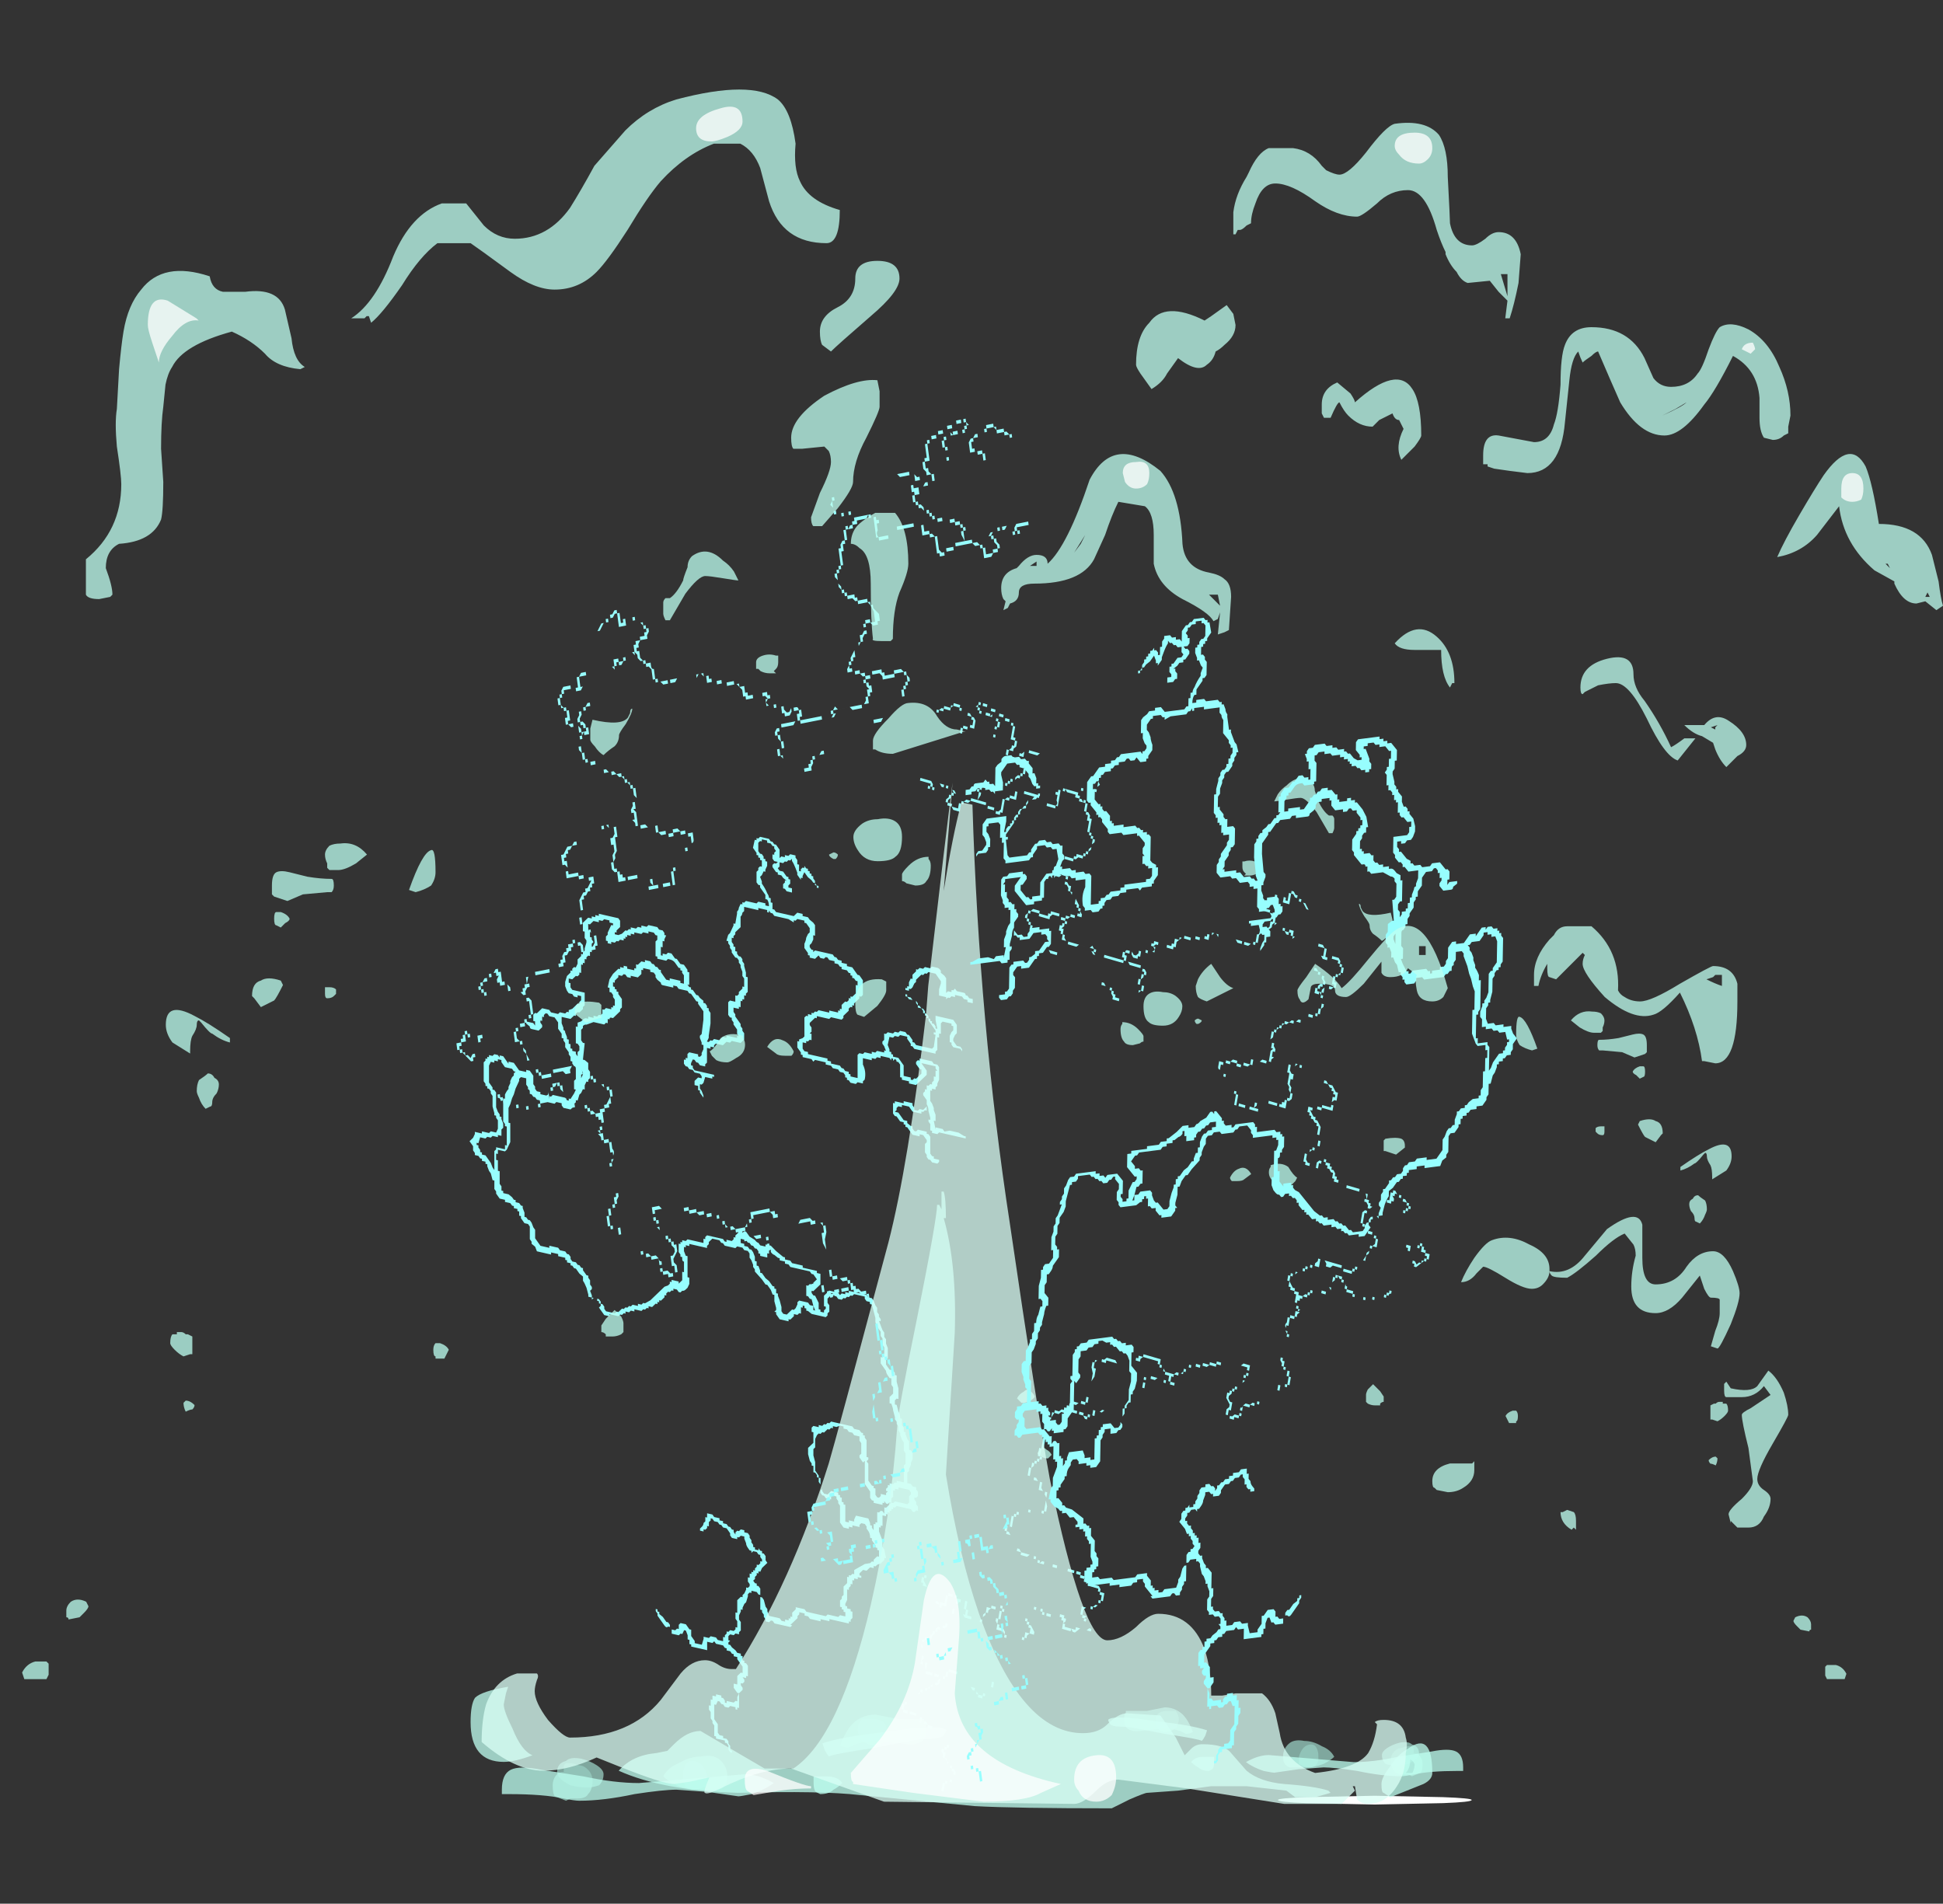 <?xml version="1.0" encoding="UTF-8" standalone="no"?>
<svg xmlns:ffdec="https://www.free-decompiler.com/flash" xmlns:xlink="http://www.w3.org/1999/xlink" ffdec:objectType="frame" height="301.4px" width="307.6px" xmlns="http://www.w3.org/2000/svg">
  <rect width="100%" height="100%" fill="#333333" stroke="none"/>
  <g transform="matrix(1.0, 0.0, 0.0, 1.0, 135.4, 281.4)">
    <use ffdec:characterId="444" height="13.2" transform="matrix(1.47, -8.48, -6.81, -1.97, 73.141, 19.78)" width="19.6" xlink:href="#shape0"/>
    <use ffdec:characterId="438" height="14.2" transform="matrix(-0.002, -6.668, 5.611, 1.279, -61.04, -13.37)" width="21.9" xlink:href="#shape1"/>
    <use ffdec:characterId="651" height="1.25" transform="matrix(1.557, 0.0, 0.0, 1.113, 66.913, 2.909)" width="19.7" xlink:href="#shape2"/>
    <use ffdec:characterId="643" height="28.25" transform="matrix(7.0, 0.0, 0.0, 7.0, -131.9, -194.05)" width="22.9" xlink:href="#shape3"/>
    <use ffdec:characterId="643" height="28.25" transform="matrix(-5.592, 0.0, 0.0, 5.592, 156.909, -158.153)" width="22.9" xlink:href="#shape3"/>
    <use ffdec:characterId="2340" height="23.2" transform="matrix(7.0, 0.0, 0.0, 7.0, -60.9, -157.5)" width="21.75" xlink:href="#shape4"/>
    <use ffdec:characterId="2338" height="5.15" transform="matrix(7.0, 0.0, 0.0, 7.0, -17.5, -32.2)" width="8.4" xlink:href="#shape5"/>
    <use ffdec:characterId="444" height="13.2" transform="matrix(-1.429, -10.778, 7.548, -1.493, -45.854, 14.197)" width="19.6" xlink:href="#shape0"/>
    <use ffdec:characterId="438" height="14.2" transform="matrix(0.152, -8.312, -6.211, 0.801, 102.755, -8.123)" width="21.9" xlink:href="#shape1"/>
    <use ffdec:characterId="2339" height="32.55" transform="matrix(7.0, 0.0, 0.0, 7.0, -121.8, -267.05)" width="42.0" xlink:href="#shape6"/>
  </g>
  <defs>
    <g id="shape0" transform="matrix(1.0, 0.0, 0.0, 1.0, 9.1, 16.45)">
      <path d="M1.95 -15.45 L1.95 -15.35 1.9 -15.35 1.9 -15.15 1.85 -15.15 1.85 -14.95 1.9 -14.95 1.9 -14.9 1.95 -14.9 1.95 -14.75 2.0 -14.75 Q2.0 -14.7 2.05 -14.7 L2.05 -14.65 2.1 -14.65 2.1 -14.6 2.15 -14.6 2.15 -14.45 2.1 -14.45 2.1 -14.4 2.0 -14.4 2.05 -14.45 2.1 -14.45 2.1 -14.5 2.15 -14.5 2.1 -14.55 2.1 -14.6 2.05 -14.6 2.05 -14.7 1.95 -14.7 1.95 -14.75 1.9 -14.75 1.9 -14.9 1.85 -14.9 1.85 -15.2 1.9 -15.2 1.9 -15.4 1.95 -15.4 1.95 -15.45 M2.95 -16.45 L3.0 -16.45 3.0 -16.35 3.05 -16.35 3.05 -16.3 3.1 -16.3 3.1 -16.25 3.15 -16.25 3.15 -16.2 3.1 -16.2 3.1 -16.15 3.05 -16.15 3.05 -16.2 3.1 -16.2 3.1 -16.25 3.0 -16.25 3.0 -16.35 2.95 -16.35 2.95 -16.4 2.9 -16.4 2.9 -16.35 2.85 -16.35 2.85 -16.3 2.8 -16.3 2.8 -16.25 2.75 -16.2 2.8 -16.15 2.8 -16.05 2.8 -16.1 2.75 -16.1 2.75 -16.15 2.7 -16.15 2.7 -16.2 2.75 -16.25 2.85 -16.35 2.85 -16.4 2.9 -16.4 2.9 -16.45 2.95 -16.45 M2.0 -15.65 L2.05 -15.65 2.05 -15.7 Q2.1 -15.7 2.1 -15.75 L2.15 -15.75 2.15 -15.7 2.1 -15.7 2.1 -15.65 2.05 -15.65 2.05 -15.6 2.0 -15.6 2.0 -15.65 M2.4 -14.9 L2.45 -14.9 2.4 -14.9 2.4 -14.85 2.35 -14.85 2.35 -14.8 2.3 -14.8 2.3 -14.55 2.35 -14.55 2.35 -14.0 2.3 -14.0 2.25 -13.95 2.2 -13.95 2.2 -13.85 2.15 -13.85 2.15 -13.75 2.1 -13.75 2.1 -13.7 2.05 -13.7 2.05 -13.65 2.0 -13.65 2.0 -13.55 1.95 -13.55 1.95 -13.45 1.9 -13.45 1.9 -13.4 1.8 -13.4 1.8 -13.45 1.7 -13.45 1.7 -13.5 1.65 -13.5 1.65 -13.6 1.6 -13.6 1.6 -13.65 1.55 -13.65 1.45 -13.65 1.45 -13.7 1.35 -13.7 1.35 -13.75 1.3 -13.75 1.3 -13.7 1.2 -13.7 1.2 -13.6 1.15 -13.6 1.15 -13.55 1.05 -13.55 Q1.0 -13.5 0.95 -13.55 L0.9 -13.55 0.85 -13.6 0.8 -13.6 0.8 -13.65 0.85 -13.65 0.85 -13.6 0.9 -13.6 0.9 -13.55 1.0 -13.55 1.0 -13.6 1.15 -13.6 1.15 -13.7 1.2 -13.7 1.2 -13.75 1.25 -13.75 1.3 -13.8 1.3 -13.75 1.35 -13.8 1.35 -13.75 1.4 -13.75 1.4 -13.7 1.5 -13.7 1.5 -13.75 1.55 -13.75 1.55 -13.8 1.6 -13.8 1.6 -13.9 1.65 -13.9 1.65 -13.95 1.7 -13.95 1.7 -14.0 1.75 -14.0 1.75 -14.3 1.8 -14.3 1.8 -14.2 1.75 -14.2 1.75 -13.95 1.7 -13.95 1.7 -13.9 1.65 -13.9 1.65 -13.85 1.6 -13.8 1.6 -13.7 1.65 -13.7 1.65 -13.6 1.7 -13.6 1.7 -13.55 1.8 -13.45 1.9 -13.45 1.9 -13.5 1.95 -13.5 1.95 -13.55 2.0 -13.6 2.0 -13.65 2.05 -13.65 2.05 -13.75 2.1 -13.75 2.1 -13.8 2.15 -13.8 2.15 -13.9 2.2 -13.9 2.2 -14.05 2.35 -14.05 2.35 -14.15 2.3 -14.2 2.25 -14.2 2.25 -14.3 2.3 -14.35 2.3 -14.6 2.25 -14.6 2.25 -14.8 2.3 -14.8 2.3 -14.85 2.35 -14.85 2.35 -14.9 2.4 -14.9 M2.8 -15.15 L2.85 -15.15 2.85 -15.25 3.0 -15.25 3.0 -15.2 3.05 -15.2 3.05 -15.1 3.1 -15.1 3.1 -15.0 3.15 -15.0 3.15 -14.95 3.1 -14.95 3.1 -15.0 3.05 -15.0 3.05 -15.15 3.0 -15.15 3.0 -15.2 2.9 -15.2 2.85 -15.15 2.85 -15.1 2.75 -15.1 2.7 -15.05 2.65 -15.05 2.55 -15.0 2.55 -15.05 2.65 -15.05 2.7 -15.1 2.8 -15.1 2.8 -15.15 M3.65 -15.8 L3.7 -15.8 3.7 -15.85 3.75 -15.85 3.75 -15.8 3.8 -15.8 3.8 -15.75 3.85 -15.7 3.85 -15.6 3.9 -15.6 3.9 -15.5 3.95 -15.45 3.95 -15.4 3.9 -15.4 3.9 -15.35 3.75 -15.35 3.75 -15.3 3.7 -15.3 3.7 -15.4 3.75 -15.4 3.75 -15.45 3.8 -15.45 3.85 -15.4 3.85 -15.45 3.9 -15.45 3.9 -15.55 3.85 -15.55 3.85 -15.65 3.8 -15.65 3.8 -15.75 3.75 -15.75 3.75 -15.8 3.7 -15.8 3.7 -15.75 3.65 -15.75 3.65 -15.7 3.6 -15.7 3.6 -15.75 3.65 -15.75 3.65 -15.8 M3.05 -16.1 L3.05 -15.95 3.05 -15.85 3.05 -15.9 3.0 -15.9 3.0 -15.95 2.95 -15.95 2.95 -16.0 3.05 -16.0 3.05 -16.1 M3.2 -14.85 L3.15 -14.85 3.15 -14.9 3.2 -14.9 3.2 -14.85 3.4 -14.85 3.4 -14.9 3.5 -14.9 3.5 -14.95 3.55 -15.0 3.55 -14.95 3.6 -14.95 3.6 -14.9 3.65 -14.9 3.65 -14.85 3.8 -14.85 3.8 -14.15 3.85 -14.15 3.85 -14.1 3.9 -14.1 3.9 -14.05 3.95 -14.05 4.0 -14.0 4.0 -13.95 4.05 -13.95 4.05 -13.9 4.1 -13.9 4.1 -13.8 4.15 -13.8 4.15 -13.75 4.1 -13.75 4.1 -13.65 4.05 -13.6 4.0 -13.6 3.95 -13.6 3.95 -13.45 4.0 -13.45 4.0 -13.4 4.05 -13.35 4.15 -13.35 4.15 -13.3 4.0 -13.3 4.0 -13.35 3.95 -13.35 3.95 -13.65 4.0 -13.65 4.05 -13.65 4.05 -13.7 4.1 -13.7 4.1 -13.8 4.05 -13.8 4.05 -13.85 4.0 -13.85 4.0 -13.9 3.95 -13.95 3.95 -14.0 3.85 -14.0 3.85 -14.05 3.8 -14.05 3.8 -14.35 3.75 -14.35 3.75 -14.65 3.8 -14.65 3.8 -14.85 3.75 -14.85 3.75 -14.8 3.65 -14.85 3.65 -14.8 3.6 -14.8 3.6 -14.85 3.55 -14.9 3.45 -14.9 3.45 -14.85 3.4 -14.8 3.2 -14.8 3.2 -14.85 M3.7 -15.25 L3.65 -15.2 3.6 -15.2 3.6 -15.25 3.7 -15.25 M7.25 -13.35 L7.35 -13.35 7.35 -13.3 7.4 -13.3 7.45 -13.3 7.45 -13.35 7.5 -13.35 7.5 -13.4 7.55 -13.4 7.55 -13.45 7.65 -13.45 7.65 -13.4 7.7 -13.4 7.7 -13.35 7.75 -13.35 7.8 -13.3 7.8 -13.15 7.75 -13.15 7.75 -13.3 7.7 -13.3 7.7 -13.35 7.65 -13.35 7.65 -13.4 7.55 -13.4 7.5 -13.35 7.5 -13.3 7.45 -13.3 7.45 -13.25 7.3 -13.25 7.3 -13.3 7.25 -13.3 7.25 -13.2 7.2 -13.2 7.2 -13.1 7.15 -13.05 7.1 -13.05 7.1 -13.0 7.05 -13.05 7.05 -13.0 7.1 -13.0 7.1 -12.95 7.15 -12.95 7.15 -13.0 7.2 -13.0 7.2 -13.05 7.25 -13.05 7.25 -13.1 7.3 -13.1 7.35 -13.05 7.4 -13.05 7.4 -12.95 7.45 -12.95 7.45 -12.9 7.5 -12.85 7.5 -12.75 7.5 -12.8 7.45 -12.8 7.45 -12.9 7.4 -12.9 7.4 -13.0 7.35 -13.0 7.3 -13.05 7.25 -13.05 7.25 -13.0 7.2 -12.95 7.15 -12.95 7.15 -12.9 7.05 -12.9 7.05 -13.05 7.0 -13.05 7.0 -13.1 7.05 -13.1 7.05 -13.05 7.1 -13.05 7.1 -13.1 7.2 -13.1 7.2 -13.25 7.25 -13.3 7.25 -13.35 M6.9 -13.15 L6.9 -13.1 6.8 -13.1 6.8 -13.05 6.7 -13.05 6.7 -13.0 6.65 -13.0 6.65 -12.85 6.6 -12.85 6.6 -12.95 6.65 -12.95 6.65 -13.05 6.7 -13.05 6.7 -13.1 6.8 -13.1 6.85 -13.15 6.9 -13.15 M7.75 -13.1 L7.75 -13.0 7.85 -13.0 7.85 -12.95 7.75 -12.95 7.75 -12.9 7.7 -12.95 7.7 -13.05 7.75 -13.05 7.75 -13.1 M6.6 -12.75 L6.55 -12.75 6.55 -12.7 6.5 -12.7 6.5 -12.65 6.45 -12.6 6.45 -12.5 6.4 -12.45 6.4 -12.35 6.35 -12.35 6.35 -12.3 6.3 -12.3 6.3 -12.25 6.25 -12.25 6.25 -12.2 6.2 -12.2 6.2 -12.15 6.15 -12.15 6.15 -12.1 5.95 -12.1 5.95 -12.15 5.85 -12.15 5.85 -12.2 5.95 -12.2 5.95 -12.1 6.0 -12.1 6.05 -12.15 6.15 -12.15 6.15 -12.2 6.2 -12.2 6.25 -12.25 6.25 -12.3 6.3 -12.3 6.35 -12.35 6.35 -12.4 6.4 -12.45 6.4 -12.55 6.45 -12.55 6.45 -12.7 6.55 -12.7 6.55 -12.75 6.6 -12.75 M7.6 -11.4 L7.65 -11.4 7.65 -11.45 7.8 -11.45 7.85 -11.5 7.85 -11.55 7.9 -11.55 7.9 -11.6 7.95 -11.6 7.95 -11.65 8.0 -11.7 8.05 -11.7 8.05 -11.75 8.1 -11.8 8.1 -11.95 8.0 -11.95 8.0 -12.0 7.95 -12.05 7.95 -12.1 8.0 -12.1 8.0 -12.15 7.95 -12.15 7.95 -12.2 7.9 -12.2 7.95 -12.25 7.95 -12.2 8.05 -12.2 8.05 -12.1 8.0 -12.1 8.0 -12.0 8.05 -12.0 8.05 -11.95 8.1 -11.95 8.1 -11.75 8.05 -11.75 8.05 -11.7 8.1 -11.75 8.2 -11.75 8.2 -11.7 8.25 -11.7 8.25 -11.6 8.3 -11.6 8.3 -11.5 8.35 -11.5 8.35 -11.45 8.4 -11.45 8.4 -11.5 8.45 -11.5 8.5 -11.55 8.5 -11.5 8.45 -11.5 8.45 -11.45 8.4 -11.45 8.4 -11.4 8.35 -11.4 8.3 -11.45 8.25 -11.45 8.25 -11.6 8.2 -11.65 8.15 -11.65 8.15 -11.7 8.1 -11.7 8.1 -11.65 8.0 -11.65 7.95 -11.6 7.95 -11.55 7.9 -11.55 7.9 -11.45 7.85 -11.45 Q7.8 -11.45 7.8 -11.4 L7.65 -11.4 7.65 -11.35 7.6 -11.35 7.6 -11.15 7.55 -11.15 7.55 -11.1 7.6 -11.1 7.6 -10.95 7.55 -11.0 7.55 -11.25 7.6 -11.3 7.6 -11.4 M5.25 -13.75 L5.25 -13.8 5.4 -13.8 5.4 -13.75 5.5 -13.65 5.5 -13.55 5.55 -13.5 5.55 -13.45 5.5 -13.45 5.5 -13.55 5.45 -13.6 5.45 -13.65 5.4 -13.65 5.4 -13.7 5.35 -13.7 5.35 -13.75 5.3 -13.75 5.3 -13.7 5.1 -13.7 5.1 -13.5 5.05 -13.5 5.05 -13.4 5.0 -13.4 5.0 -13.2 4.9 -13.2 4.9 -13.25 4.85 -13.25 4.85 -13.3 4.8 -13.3 4.8 -13.35 4.75 -13.4 4.75 -13.45 4.7 -13.45 4.7 -13.5 4.55 -13.5 4.55 -13.55 4.7 -13.55 4.8 -13.45 4.8 -13.4 4.85 -13.4 4.85 -13.35 4.95 -13.25 4.95 -13.3 5.0 -13.3 5.0 -13.5 5.05 -13.5 5.05 -13.75 5.15 -13.75 5.15 -13.7 5.2 -13.7 5.25 -13.75 M5.65 -12.95 L5.65 -12.9 5.7 -12.9 5.7 -12.75 5.65 -12.75 5.65 -12.6 5.5 -12.6 5.5 -12.65 5.45 -12.65 5.3 -12.65 5.25 -12.7 5.2 -12.7 5.15 -12.75 5.05 -12.75 5.05 -12.7 5.0 -12.7 5.0 -12.65 4.95 -12.65 4.95 -12.6 4.9 -12.6 4.9 -12.55 4.85 -12.55 4.85 -12.5 4.9 -12.5 4.9 -12.3 4.85 -12.3 4.85 -12.7 5.0 -12.7 5.0 -12.75 5.05 -12.8 5.15 -12.8 5.15 -12.75 5.25 -12.75 5.3 -12.7 5.4 -12.7 5.4 -12.75 5.5 -12.75 5.5 -12.7 5.55 -12.65 5.65 -12.65 5.65 -12.75 5.7 -12.8 5.7 -12.85 5.65 -12.85 5.65 -12.95 M4.3 -13.55 L4.3 -13.45 4.25 -13.45 4.25 -13.4 4.2 -13.4 4.25 -13.45 4.25 -13.5 4.3 -13.5 4.3 -13.55 4.35 -13.55 4.35 -13.6 4.45 -13.6 4.45 -13.55 4.3 -13.55 M4.65 -12.05 L4.65 -12.1 4.7 -12.1 4.7 -12.0 4.75 -12.05 4.8 -12.05 4.8 -12.1 4.8 -12.0 4.7 -12.0 4.7 -11.65 4.65 -11.65 4.65 -11.6 4.85 -11.6 4.85 -11.55 4.9 -11.55 4.9 -11.5 4.95 -11.5 4.85 -11.5 4.85 -11.55 4.65 -11.55 4.65 -11.8 4.7 -11.8 4.7 -11.9 4.65 -11.9 4.65 -12.05 M5.65 -12.2 L5.7 -12.25 5.7 -12.2 5.8 -12.2 5.8 -12.25 5.85 -12.25 5.9 -12.2 5.85 -12.2 5.8 -12.15 5.6 -12.15 5.6 -12.0 5.55 -11.95 5.55 -11.75 5.45 -11.75 5.45 -11.6 5.4 -11.6 5.4 -11.45 5.45 -11.45 5.45 -11.35 5.4 -11.3 5.4 -11.2 5.35 -11.2 5.35 -11.05 5.25 -11.05 Q5.2 -11.05 5.2 -11.1 L5.2 -11.15 5.15 -11.15 5.15 -11.2 5.1 -11.2 5.1 -11.25 5.15 -11.25 5.15 -11.15 5.2 -11.15 5.2 -11.1 5.3 -11.1 5.3 -11.15 5.35 -11.15 5.35 -11.3 5.4 -11.3 5.4 -11.45 5.35 -11.45 5.35 -11.55 5.4 -11.55 5.4 -11.7 5.45 -11.75 5.45 -11.8 5.5 -11.8 5.55 -11.8 5.55 -12.1 5.6 -12.1 5.6 -12.2 5.65 -12.2 M7.6 -10.55 L7.6 -10.4 7.55 -10.4 7.55 -10.3 7.5 -10.3 7.5 -10.25 7.45 -10.25 7.45 -10.35 7.5 -10.35 7.55 -10.35 7.55 -10.4 7.6 -10.45 7.6 -10.5 7.55 -10.55 7.6 -10.55 M7.4 -10.1 L7.4 -10.15 7.45 -10.15 7.45 -10.05 7.4 -10.05 7.4 -9.8 7.35 -9.8 7.35 -9.7 7.3 -9.7 7.3 -9.6 7.2 -9.6 7.2 -9.55 7.15 -9.55 7.15 -9.15 7.1 -9.15 7.1 -9.1 7.05 -9.1 7.05 -9.15 7.0 -9.2 6.95 -9.15 6.95 -9.0 6.9 -9.0 6.9 -8.85 6.85 -8.85 6.8 -8.8 6.8 -8.75 6.85 -8.7 6.8 -8.7 6.8 -8.65 6.85 -8.65 6.85 -8.6 Q6.85 -8.55 6.8 -8.55 L6.8 -8.5 6.7 -8.5 6.7 -8.55 6.65 -8.55 6.65 -8.1 6.6 -8.1 6.6 -7.9 6.65 -7.85 6.65 -7.9 6.7 -7.9 6.7 -7.85 6.75 -7.8 6.7 -7.75 6.7 -7.2 6.75 -7.15 6.8 -7.15 6.8 -7.1 6.9 -7.1 6.9 -7.05 6.95 -7.1 7.0 -7.1 7.0 -7.15 7.05 -7.15 7.05 -7.1 7.1 -7.1 7.1 -7.15 7.15 -7.2 7.15 -7.3 7.2 -7.3 7.2 -7.45 7.25 -7.45 7.3 -7.4 7.35 -7.4 7.35 -7.35 7.4 -7.35 7.5 -7.25 7.5 -7.2 7.55 -7.2 7.55 -7.15 7.6 -7.15 7.6 -7.1 7.7 -7.1 7.7 -7.05 7.75 -7.0 7.75 -6.95 7.8 -6.95 7.8 -7.0 7.9 -7.0 7.9 -6.85 7.85 -6.85 7.85 -6.75 7.9 -6.75 7.95 -6.75 8.0 -6.75 8.1 -6.8 8.15 -6.85 8.15 -7.05 8.2 -7.05 8.2 -7.1 8.25 -7.15 8.25 -7.25 8.3 -7.25 8.3 -7.3 8.35 -7.3 8.35 -7.35 8.4 -7.35 8.45 -7.4 8.55 -7.4 8.6 -7.45 8.65 -7.45 8.65 -7.4 8.7 -7.4 8.7 -7.35 8.75 -7.35 8.75 -7.3 9.0 -7.3 9.0 -7.25 9.05 -7.25 9.1 -7.2 9.1 -7.15 9.25 -7.15 9.25 -7.1 9.3 -7.1 9.3 -7.05 9.25 -7.05 9.3 -7.0 9.3 -6.95 9.35 -6.95 9.35 -6.9 9.4 -6.9 9.45 -6.9 9.45 -7.0 9.5 -7.0 9.5 -7.1 9.45 -7.1 9.45 -7.15 9.5 -7.15 9.5 -7.3 9.6 -7.3 9.65 -7.35 9.7 -7.3 9.75 -7.3 9.75 -7.25 9.7 -7.25 9.7 -7.3 9.55 -7.3 9.55 -7.25 9.5 -7.25 9.5 -6.95 9.45 -6.95 9.45 -6.9 9.4 -6.9 9.4 -6.55 9.35 -6.55 9.35 -6.45 9.3 -6.45 9.3 -6.4 9.25 -6.4 9.25 -6.45 9.15 -6.45 Q9.1 -6.5 9.05 -6.45 L9.05 -6.25 9.0 -6.25 9.0 -6.45 9.05 -6.45 9.05 -6.5 9.35 -6.5 9.35 -6.6 9.4 -6.6 9.35 -6.65 9.35 -6.85 9.3 -6.85 9.3 -6.95 9.25 -6.95 9.25 -7.1 9.1 -7.1 9.1 -7.15 9.05 -7.15 9.05 -7.2 8.95 -7.2 8.95 -7.25 8.75 -7.25 8.75 -7.3 8.7 -7.3 8.7 -7.35 8.65 -7.35 8.65 -7.4 8.5 -7.4 8.45 -7.35 8.4 -7.35 8.4 -7.3 8.35 -7.3 8.35 -7.25 8.3 -7.25 8.3 -7.1 8.25 -7.1 8.25 -7.05 8.2 -7.05 8.2 -6.85 8.15 -6.85 8.15 -6.8 8.1 -6.8 8.1 -6.75 8.05 -6.75 7.95 -6.65 7.85 -6.65 7.85 -6.7 7.8 -6.7 7.8 -6.8 7.85 -6.85 7.85 -6.95 7.9 -6.95 7.9 -7.0 7.85 -7.0 7.85 -6.95 7.7 -6.95 7.7 -7.0 7.65 -7.05 7.6 -7.05 7.6 -7.1 7.55 -7.15 7.55 -7.2 7.5 -7.2 7.5 -7.25 7.4 -7.25 7.4 -7.3 7.35 -7.3 7.35 -7.35 7.3 -7.35 7.3 -7.4 7.25 -7.4 7.25 -7.35 7.2 -7.35 7.2 -7.2 7.15 -7.2 7.15 -7.1 7.1 -7.1 7.1 -6.95 7.15 -6.95 7.15 -6.75 7.1 -6.75 7.1 -6.7 7.05 -6.7 7.05 -6.5 7.1 -6.5 7.1 -6.35 7.05 -6.3 7.05 -6.25 7.0 -6.25 6.95 -6.2 6.9 -6.2 6.9 -6.25 6.85 -6.25 6.85 -6.3 6.8 -6.3 6.8 -6.35 6.7 -6.35 6.7 -6.4 6.8 -6.4 6.8 -6.35 6.85 -6.35 6.85 -6.3 6.9 -6.3 6.9 -6.25 7.0 -6.25 7.0 -6.3 7.05 -6.3 7.05 -6.5 7.0 -6.5 7.0 -6.75 7.05 -6.75 7.1 -6.8 7.1 -6.9 7.1 -7.0 7.05 -7.0 7.05 -7.1 7.0 -7.1 7.0 -7.05 6.95 -7.05 6.95 -7.0 6.85 -7.0 6.85 -7.05 6.8 -7.05 6.8 -7.1 6.7 -7.1 6.7 -7.25 6.65 -7.25 6.65 -7.45 6.7 -7.5 6.7 -7.85 6.65 -7.85 6.65 -7.8 6.6 -7.85 6.6 -8.55 6.65 -8.55 6.65 -8.6 6.75 -8.6 6.75 -8.55 6.8 -8.55 6.8 -8.65 6.65 -8.65 6.6 -8.7 6.6 -9.0 6.55 -9.0 6.55 -9.05 6.5 -9.05 6.5 -9.0 6.4 -9.0 6.4 -8.95 6.3 -8.95 6.3 -9.05 6.2 -9.05 6.2 -9.0 6.15 -9.0 6.2 -9.05 6.2 -9.1 6.3 -9.1 6.3 -9.0 6.35 -9.0 6.4 -9.0 6.45 -9.05 6.5 -9.05 6.5 -9.1 6.55 -9.1 6.6 -9.05 6.6 -8.95 6.65 -8.95 6.65 -8.65 6.8 -8.65 6.8 -8.7 6.75 -8.75 6.75 -8.85 6.8 -8.85 6.8 -8.9 6.9 -8.9 6.9 -9.05 6.95 -9.05 6.95 -9.2 7.05 -9.2 7.05 -9.15 7.1 -9.2 7.1 -9.25 7.15 -9.25 7.15 -9.45 7.1 -9.45 7.1 -9.6 7.15 -9.6 7.15 -9.65 7.25 -9.65 7.35 -9.75 7.35 -9.95 7.4 -9.95 7.4 -10.1 M5.95 -8.6 L5.95 -8.5 6.0 -8.5 6.0 -8.45 6.05 -8.45 6.05 -8.4 6.1 -8.4 6.1 -8.25 6.15 -8.2 6.15 -8.15 6.1 -8.15 6.1 -8.35 6.05 -8.35 6.05 -8.4 6.0 -8.4 5.95 -8.45 5.9 -8.45 5.9 -8.6 5.95 -8.6 M7.15 -9.0 L7.15 -9.0 M1.8 -14.4 L1.9 -14.4 1.9 -14.35 1.85 -14.4 1.8 -14.4 M0.0 -13.85 L0.1 -13.85 0.1 -13.8 0.2 -13.8 0.2 -13.7 0.25 -13.7 0.25 -13.65 0.35 -13.65 0.35 -13.6 0.4 -13.6 0.4 -13.55 0.35 -13.55 0.3 -13.6 0.25 -13.6 0.25 -13.65 0.2 -13.65 0.2 -13.75 0.1 -13.75 0.1 -13.8 -0.05 -13.8 -0.05 -13.75 -0.1 -13.75 -0.1 -13.6 -0.25 -13.6 -0.2 -13.6 -0.2 -13.65 -0.1 -13.65 -0.1 -13.8 -0.05 -13.8 -0.05 -13.85 0.0 -13.85 M0.05 -12.9 L0.1 -12.9 0.1 -12.75 0.05 -12.7 0.05 -12.85 0.0 -12.85 0.0 -12.9 -0.05 -12.9 -0.05 -12.85 -0.1 -12.85 -0.1 -12.8 -0.15 -12.8 -0.15 -12.85 -0.2 -12.85 -0.2 -12.8 -0.25 -12.8 -0.2 -12.85 -0.1 -12.85 -0.1 -12.9 0.05 -12.9 M0.0 -12.3 L0.0 -12.3 0.0 -12.15 -0.05 -12.15 -0.05 -12.0 -0.1 -12.0 -0.1 -11.85 -0.15 -11.85 -0.15 -11.7 -0.2 -11.7 -0.2 -11.55 -0.25 -11.55 -0.25 -11.5 -0.3 -11.5 -0.3 -11.45 -0.35 -11.45 -0.4 -11.4 -0.4 -11.3 -0.45 -11.25 -0.45 -11.05 -0.4 -11.0 -0.4 -10.95 -0.35 -10.95 -0.35 -10.9 -0.25 -10.9 -0.25 -10.5 -0.3 -10.5 -0.3 -10.4 -0.35 -10.4 -0.35 -10.35 -0.4 -10.35 -0.4 -10.45 -0.35 -10.45 -0.3 -10.5 -0.3 -10.85 -0.35 -10.85 -0.35 -10.9 -0.4 -10.9 -0.4 -11.0 -0.45 -11.0 -0.45 -11.05 -0.5 -11.05 -0.5 -11.15 -0.6 -11.15 -0.6 -11.2 -0.65 -11.2 -0.65 -11.1 -0.6 -11.1 -0.6 -10.75 -0.65 -10.75 -0.65 -10.6 -0.7 -10.6 -0.7 -10.65 -0.75 -10.65 -0.75 -10.6 -0.85 -10.6 -0.85 -10.5 -0.85 -10.65 -0.65 -10.65 -0.65 -10.85 -0.6 -10.9 -0.6 -11.05 -0.65 -11.05 -0.65 -11.3 -0.6 -11.3 -0.6 -11.2 -0.5 -11.2 -0.5 -11.25 -0.45 -11.25 -0.45 -11.35 -0.4 -11.35 -0.4 -11.45 -0.35 -11.45 -0.35 -11.5 -0.25 -11.5 -0.25 -11.6 -0.2 -11.6 -0.2 -11.8 -0.15 -11.8 -0.15 -11.95 -0.1 -12.0 -0.1 -12.15 -0.05 -12.15 -0.05 -12.25 0.0 -12.25 0.0 -12.3 M6.4 -7.2 L6.4 -7.05 6.45 -7.05 6.45 -6.85 6.4 -6.9 6.4 -7.2 M7.85 -13.0 L7.9 -13.0 7.9 -12.95 7.95 -12.9 7.95 -12.8 7.9 -12.8 7.9 -12.95 7.85 -12.95 7.85 -13.0 M8.5 -12.45 L8.6 -12.35 8.6 -12.25 8.65 -12.25 8.65 -12.15 8.7 -12.15 8.7 -12.1 8.75 -12.05 8.75 -12.0 8.7 -12.0 8.7 -11.95 8.55 -11.95 8.55 -11.9 8.6 -11.9 8.6 -11.65 8.55 -11.65 8.55 -11.7 8.6 -11.7 8.6 -11.85 8.5 -11.85 8.5 -12.0 8.7 -12.0 8.7 -12.05 8.65 -12.1 8.65 -12.2 8.6 -12.2 8.6 -12.3 8.5 -12.4 8.5 -12.45 M9.9 -5.9 L9.9 -5.65 9.85 -5.65 9.85 -5.55 9.8 -5.5 9.8 -5.45 9.75 -5.45 9.75 -5.6 9.65 -5.6 9.65 -5.4 9.7 -5.35 9.7 -5.2 9.8 -5.2 9.8 -5.3 9.85 -5.3 9.9 -5.35 10.0 -5.35 10.0 -5.3 10.05 -5.3 10.05 -5.25 10.25 -5.25 10.25 -5.2 10.3 -5.2 10.3 -5.1 10.35 -5.1 10.35 -4.95 10.4 -4.95 10.4 -4.75 10.45 -4.75 10.45 -4.55 10.5 -4.55 10.5 -4.45 10.45 -4.45 10.45 -4.4 10.5 -4.4 10.5 -4.35 10.45 -4.35 10.4 -4.3 10.4 -4.35 10.35 -4.35 10.35 -4.4 10.3 -4.4 10.3 -4.8 10.25 -4.8 10.25 -4.85 10.15 -4.85 10.15 -4.8 9.95 -4.8 9.95 -4.75 9.9 -4.75 9.95 -4.75 9.95 -4.85 10.0 -4.85 10.0 -4.8 10.1 -4.8 10.1 -4.85 10.15 -4.85 10.15 -4.9 10.2 -4.9 10.25 -4.9 10.25 -4.85 10.3 -4.85 10.3 -4.7 10.35 -4.7 10.3 -4.65 10.35 -4.65 10.35 -4.55 10.3 -4.55 10.3 -4.45 10.35 -4.45 10.35 -4.4 10.4 -4.4 10.4 -4.35 10.45 -4.35 10.45 -4.65 10.4 -4.65 10.4 -4.85 10.35 -4.85 10.35 -5.0 10.3 -5.0 10.3 -5.15 10.25 -5.15 10.25 -5.2 10.0 -5.2 10.0 -5.3 9.95 -5.3 9.9 -5.3 9.9 -5.25 9.85 -5.25 9.8 -5.2 9.8 -5.15 9.75 -5.15 9.7 -5.15 9.7 -5.3 9.65 -5.3 9.65 -5.5 9.55 -5.5 9.55 -5.6 9.45 -5.6 9.45 -5.55 9.4 -5.55 9.4 -5.5 9.35 -5.45 9.3 -5.45 9.3 -5.35 9.25 -5.35 9.25 -5.3 9.2 -5.3 9.2 -5.25 9.15 -5.25 9.15 -5.1 9.1 -5.1 9.1 -4.85 9.05 -4.85 9.05 -4.75 9.0 -4.75 9.0 -4.7 8.95 -4.7 8.95 -4.65 8.9 -4.65 8.9 -4.7 8.75 -4.7 8.75 -4.55 8.7 -4.55 8.7 -4.45 8.65 -4.4 8.65 -4.35 8.6 -4.35 8.6 -4.3 8.5 -4.3 8.5 -4.15 8.55 -4.15 8.55 -4.05 8.6 -4.05 8.65 -4.1 8.7 -4.1 8.7 -4.15 8.75 -4.15 8.75 -4.2 8.8 -4.15 8.8 -4.05 8.8 -4.0 8.85 -4.0 8.85 -3.95 8.8 -3.95 8.8 -4.1 8.75 -4.15 8.75 -4.1 8.7 -4.1 8.7 -4.05 8.65 -4.05 8.6 -4.0 8.55 -4.0 8.55 -4.05 8.5 -4.05 8.5 -4.15 8.45 -4.2 8.45 -4.35 8.6 -4.35 8.6 -4.4 8.65 -4.4 8.65 -4.5 8.7 -4.55 8.7 -4.95 8.65 -4.95 8.65 -5.15 8.6 -5.15 8.6 -5.25 8.65 -5.25 8.65 -5.3 8.9 -5.3 8.9 -5.4 8.95 -5.4 8.95 -5.55 9.1 -5.55 9.1 -6.05 9.15 -6.05 9.15 -5.7 9.1 -5.7 9.1 -5.5 9.0 -5.5 9.0 -5.4 8.95 -5.4 8.95 -5.35 8.9 -5.3 8.9 -5.25 8.7 -5.25 8.65 -5.2 8.65 -5.1 8.7 -5.1 8.7 -4.9 8.75 -4.9 8.75 -4.7 8.85 -4.75 8.9 -4.75 8.9 -4.7 8.95 -4.7 8.95 -4.75 9.0 -4.75 9.0 -4.85 9.05 -4.85 9.05 -4.95 9.1 -4.95 9.1 -5.2 9.15 -5.2 9.15 -5.3 9.2 -5.3 9.2 -5.35 9.25 -5.35 9.25 -5.4 9.3 -5.4 9.3 -5.45 9.35 -5.5 9.35 -5.55 9.4 -5.55 9.4 -5.6 9.45 -5.6 9.45 -5.65 9.55 -5.65 9.55 -5.6 9.6 -5.6 9.6 -5.65 9.7 -5.65 9.7 -5.6 9.75 -5.6 9.75 -5.55 9.8 -5.55 9.85 -5.55 9.85 -5.85 9.9 -5.9 M10.1 -4.35 L10.15 -4.35 10.2 -4.3 10.2 -4.25 10.25 -4.2 10.25 -4.15 10.2 -4.15 10.2 -4.25 10.15 -4.25 10.15 -4.3 10.05 -4.3 10.05 -4.25 10.0 -4.25 10.0 -4.1 9.95 -4.1 9.95 -4.05 9.85 -4.05 9.85 -4.1 9.9 -4.1 9.95 -4.1 9.95 -4.2 10.0 -4.2 10.0 -4.35 10.1 -4.35 M10.25 -4.1 L10.25 -4.0 10.3 -4.0 10.3 -3.95 10.35 -3.95 10.35 -3.8 10.3 -3.8 10.3 -3.75 10.25 -3.75 10.25 -3.6 10.2 -3.6 10.2 -3.55 10.15 -3.5 10.15 -3.45 10.1 -3.45 10.1 -3.5 10.15 -3.5 10.15 -3.6 10.2 -3.6 10.2 -3.75 10.25 -3.75 10.3 -3.8 10.3 -3.95 10.25 -3.95 10.25 -4.1 M8.8 -3.85 L8.8 -3.9 8.85 -3.9 8.85 -3.8 8.8 -3.85 M8.75 -3.7 L8.75 -3.65 8.7 -3.65 8.7 -3.6 8.75 -3.6 8.75 -3.65 8.8 -3.65 8.85 -3.6 8.85 -3.35 8.8 -3.35 8.8 -3.55 8.8 -3.6 8.75 -3.6 8.75 -3.55 8.7 -3.55 8.7 -3.7 8.75 -3.7 M-8.8 -7.9 L-8.8 -7.95 -8.65 -7.95 -8.6 -7.9 -8.6 -7.85 -8.55 -7.85 -8.55 -7.75 -8.5 -7.75 -8.5 -7.7 -8.45 -7.7 -8.45 -7.65 -8.35 -7.65 -8.35 -7.6 -8.3 -7.6 -8.3 -7.65 Q-8.25 -7.65 -8.25 -7.7 L-8.2 -7.7 -8.2 -7.65 -8.25 -7.65 -8.25 -7.6 -8.3 -7.6 -8.3 -7.55 -8.35 -7.55 -8.4 -7.6 -8.45 -7.6 -8.45 -7.65 -8.55 -7.75 -8.55 -7.8 -8.6 -7.8 -8.6 -7.85 -8.65 -7.85 -8.65 -7.9 -8.7 -7.9 -8.7 -7.95 -8.8 -7.95 -8.8 -7.85 -8.85 -7.85 -8.85 -7.75 -8.9 -7.75 -8.9 -7.7 -9.05 -7.7 -9.05 -7.75 -8.9 -7.75 -8.9 -7.8 -8.85 -7.8 -8.85 -7.9 -8.8 -7.9 M-8.05 -7.4 L-8.05 -7.35 -8.05 -7.4 M-7.9 -7.1 L-7.9 -7.1 -7.9 -7.05 -7.95 -7.05 -7.95 -7.0 -7.85 -7.0 -7.85 -6.85 -7.8 -6.85 -7.8 -6.7 -7.85 -6.7 -7.85 -6.65 -7.8 -6.65 -7.8 -6.55 -7.7 -6.55 -7.7 -6.6 -7.65 -6.6 -7.65 -6.65 -7.65 -6.55 -7.7 -6.55 -7.7 -6.5 -7.8 -6.5 -7.8 -6.55 -7.85 -6.55 -7.85 -6.95 -7.95 -6.95 -7.95 -7.15 -8.0 -7.15 -8.0 -7.25 -7.95 -7.25 -7.95 -7.15 -7.9 -7.1 M-0.85 -12.85 L-0.85 -12.9 -0.8 -12.9 -0.8 -12.85 -0.75 -12.85 -0.75 -12.9 -0.65 -12.9 -0.65 -13.05 -0.6 -13.05 -0.6 -13.15 -0.55 -13.15 -0.55 -13.25 -0.5 -13.25 -0.5 -13.2 -0.55 -13.2 -0.55 -13.1 -0.6 -13.05 -0.6 -12.95 -0.65 -12.9 Q-0.7 -12.9 -0.7 -12.85 L-0.85 -12.85 -0.85 -12.75 -0.9 -12.7 -0.9 -12.6 -0.8 -12.6 -0.8 -12.65 -0.65 -12.65 -0.65 -12.6 -0.6 -12.55 -0.55 -12.55 -0.5 -12.6 -0.45 -12.6 -0.45 -12.65 -0.4 -12.65 -0.4 -12.7 -0.3 -12.7 -0.3 -12.75 -0.3 -12.7 -0.35 -12.7 -0.35 -12.65 -0.4 -12.65 -0.4 -12.6 -0.45 -12.6 -0.45 -12.55 -0.5 -12.55 -0.5 -12.5 -0.6 -12.5 -0.7 -12.6 -0.75 -12.6 -0.8 -12.55 -0.9 -12.55 -0.9 -12.65 -0.95 -12.65 -0.95 -12.75 -0.9 -12.75 -0.9 -12.85 -0.85 -12.85 M-3.15 -8.7 L-3.2 -8.7 -3.2 -8.85 -3.25 -8.85 -3.3 -8.9 -3.55 -8.9 -3.55 -8.85 -3.6 -8.85 -3.6 -8.55 -3.65 -8.55 -3.65 -8.6 -3.6 -8.6 -3.6 -8.9 -3.55 -8.9 -3.55 -8.95 -3.5 -8.95 -3.45 -8.95 -3.35 -8.9 -3.2 -8.9 -3.2 -8.8 -3.15 -8.75 -3.05 -8.75 -3.05 -8.65 -3.0 -8.6 -3.0 -8.45 -2.85 -8.45 -2.8 -8.5 -2.75 -8.5 -2.75 -8.55 -2.7 -8.55 -2.7 -8.6 -2.65 -8.6 -2.65 -8.65 -2.6 -8.65 -2.6 -8.6 -2.45 -8.6 -2.45 -8.65 -2.2 -8.65 -2.2 -8.6 -2.45 -8.6 -2.45 -8.55 -2.6 -8.55 -2.6 -8.6 -2.65 -8.6 -2.65 -8.55 -2.7 -8.55 -2.7 -8.5 -2.75 -8.5 -2.75 -8.45 -2.85 -8.45 -2.85 -8.4 -3.0 -8.4 -3.0 -8.55 -3.05 -8.55 -3.05 -8.7 -3.15 -8.7 M-3.8 -8.3 L-3.75 -8.3 -3.75 -8.35 -3.7 -8.35 -3.7 -8.3 -3.75 -8.3 -3.75 -8.25 -3.8 -8.25 -3.8 -8.2 -3.85 -8.2 -4.0 -8.2 -4.0 -8.1 -4.1 -8.1 -4.1 -8.15 -4.15 -8.15 -4.15 -8.25 -4.1 -8.2 -4.1 -8.15 -4.0 -8.15 -4.0 -8.25 -3.85 -8.25 -3.8 -8.25 -3.8 -8.3 M-0.55 -10.1 L-0.55 -9.95 -0.5 -9.9 -0.5 -9.7 -0.55 -9.65 -0.55 -9.6 -0.6 -9.6 -0.6 -9.45 -0.65 -9.45 -0.65 -9.4 -0.75 -9.4 -0.85 -9.45 -1.0 -9.45 -0.9 -9.5 -0.75 -9.5 -0.75 -9.45 -0.65 -9.45 -0.6 -9.5 -0.6 -9.7 -0.55 -9.7 -0.55 -10.1 M-1.6 -9.65 L-1.5 -9.65 -1.5 -9.8 -1.45 -9.85 -1.45 -9.8 -1.5 -9.75 -1.5 -9.6 -1.6 -9.6 -1.6 -9.5 -1.65 -9.5 -1.65 -9.4 -1.6 -9.4 -1.6 -9.3 -1.65 -9.3 -1.65 -9.25 -1.6 -9.25 -1.6 -9.1 -1.65 -9.1 -1.65 -9.05 -1.55 -9.05 -1.55 -9.1 -1.5 -9.1 -1.5 -9.2 -1.45 -9.25 -1.45 -9.4 -1.4 -9.4 -1.4 -9.45 -1.3 -9.45 -1.3 -9.4 -1.4 -9.4 -1.4 -9.3 -1.45 -9.3 -1.45 -9.1 -1.5 -9.1 -1.5 -9.05 -1.55 -9.05 -1.55 -9.0 -1.6 -9.0 -1.6 -8.95 -1.65 -8.95 -1.65 -8.9 -1.7 -8.85 -1.7 -8.75 -1.75 -8.75 -1.75 -8.7 -1.85 -8.7 -1.85 -8.65 -1.9 -8.7 -1.85 -8.7 -1.75 -8.75 -1.75 -8.85 -1.7 -8.9 -1.7 -9.0 -1.65 -9.0 -1.65 -9.4 -1.7 -9.45 -1.7 -9.5 -1.65 -9.5 -1.65 -9.55 -1.6 -9.55 -1.6 -9.65 M-7.1 -8.25 L-7.15 -8.25 -7.15 -8.15 -7.1 -8.1 -7.1 -8.05 -7.05 -8.05 -7.05 -7.9 -7.05 -7.95 -7.1 -8.0 -7.1 -8.1 -7.15 -8.1 -7.15 -8.15 -7.2 -8.15 -7.2 -8.25 -7.15 -8.25 -7.15 -8.3 -7.1 -8.3 -7.1 -8.25 M-6.85 -8.45 L-6.85 -8.4 -6.95 -8.4 -6.95 -8.45 -6.9 -8.45 -6.85 -8.45 M-6.9 -7.6 L-6.85 -7.6 -6.85 -7.4 -6.9 -7.4 -6.9 -7.35 -7.0 -7.35 -7.0 -7.3 -7.05 -7.3 -7.05 -7.25 -7.1 -7.2 -7.15 -7.2 -7.15 -7.15 -7.2 -7.15 -7.2 -7.1 -7.3 -7.0 -7.3 -6.95 -7.35 -6.95 -7.35 -6.85 -7.4 -6.85 -7.45 -6.8 -7.45 -6.85 -7.4 -6.85 -7.4 -6.9 -7.35 -6.9 -7.35 -7.0 -7.3 -7.0 -7.3 -7.05 -7.25 -7.05 -7.25 -7.1 -7.2 -7.1 -7.2 -7.2 -7.15 -7.25 -7.05 -7.25 -7.05 -7.35 -7.0 -7.35 -7.0 -7.4 -6.9 -7.4 -6.9 -7.6 M-5.9 -9.0 L-5.85 -9.0 -5.8 -9.05 -5.8 -9.15 -5.75 -9.15 -5.65 -9.05 -5.65 -9.0 -5.6 -9.0 -5.6 -8.95 -5.55 -8.95 -5.55 -8.9 -5.6 -8.9 -5.6 -8.95 -5.65 -8.95 -5.65 -9.0 -5.7 -9.0 -5.7 -9.05 -5.8 -9.05 -5.8 -8.95 -5.9 -8.95 -5.9 -8.9 -5.95 -8.9 -5.95 -8.95 -5.9 -8.95 -5.9 -9.0 M-6.0 -8.55 L-5.95 -8.55 -5.95 -8.5 -5.9 -8.5 -5.85 -8.45 -5.85 -8.35 -5.8 -8.35 -5.8 -8.3 -5.7 -8.3 -5.7 -8.35 -5.55 -8.35 -5.55 -8.4 -5.5 -8.4 -5.5 -8.35 -5.45 -8.35 -5.45 -8.3 -5.5 -8.3 -5.5 -8.1 -5.55 -8.1 -5.55 -8.0 -5.65 -8.0 -5.7 -7.95 -5.8 -7.95 -5.8 -7.9 -5.85 -7.9 -5.85 -7.95 -5.75 -7.95 -5.7 -8.0 -5.65 -8.0 -5.65 -8.05 -5.6 -8.05 -5.55 -8.1 -5.55 -8.2 -5.5 -8.2 -5.5 -8.35 -5.55 -8.35 -5.55 -8.3 -5.7 -8.3 -5.7 -8.25 -5.75 -8.25 -5.8 -8.3 -5.9 -8.3 -5.9 -8.45 -5.95 -8.5 -6.0 -8.5 -6.0 -8.55 M-4.75 -10.55 L-4.7 -10.55 -4.7 -10.45 -4.65 -10.45 -4.6 -10.4 -4.6 -10.15 -4.55 -10.1 -4.55 -10.05 -4.5 -10.05 -4.5 -9.95 -4.45 -9.95 -4.45 -9.65 -4.5 -9.65 -4.5 -9.8 -4.45 -9.8 -4.45 -9.85 -4.5 -9.85 -4.5 -9.95 -4.55 -9.95 -4.55 -10.05 -4.6 -10.05 -4.6 -10.15 -4.65 -10.15 -4.65 -10.4 -4.7 -10.4 -4.7 -10.45 -4.75 -10.45 -4.75 -10.5 -4.85 -10.5 -4.85 -10.45 -4.95 -10.45 -4.95 -10.4 -5.0 -10.35 -5.0 -10.3 -5.05 -10.3 -5.05 -10.1 -5.2 -10.1 -5.2 -10.15 -5.25 -10.15 -5.25 -10.2 -5.3 -10.2 -5.3 -10.25 -5.25 -10.25 -5.25 -10.2 -5.2 -10.25 -5.2 -10.15 -5.1 -10.15 -5.05 -10.2 -5.05 -10.35 -5.0 -10.35 -5.0 -10.4 -4.95 -10.45 -4.9 -10.45 -4.9 -10.5 -4.85 -10.5 -4.85 -10.55 -4.8 -10.55 -4.75 -10.55 M-4.45 -9.4 L-4.45 -9.05 -4.5 -9.0 -4.45 -9.0 -4.45 -8.9 -4.4 -8.9 -4.4 -8.85 -4.45 -8.85 -4.45 -8.95 -4.5 -8.95 -4.5 -9.1 -4.45 -9.1 -4.45 -9.3 -4.5 -9.3 -4.5 -9.4 -4.45 -9.4 M-5.4 -10.35 L-5.45 -10.3 -5.45 -10.05 -5.5 -10.05 -5.5 -9.8 -5.45 -9.8 -5.45 -9.75 -5.4 -9.8 -5.35 -9.8 -5.35 -9.75 -5.3 -9.75 -5.3 -9.65 -5.35 -9.65 -5.35 -9.35 -5.4 -9.35 -5.4 -9.3 -5.35 -9.3 -5.35 -9.25 -5.3 -9.25 -5.3 -9.05 -5.35 -9.05 -5.35 -9.1 -5.3 -9.1 -5.3 -9.2 -5.35 -9.2 -5.35 -9.25 -5.4 -9.25 -5.4 -9.45 -5.35 -9.45 -5.35 -9.7 -5.4 -9.7 -5.4 -9.75 -5.55 -9.75 -5.55 -9.95 -5.5 -9.95 -5.55 -10.0 -5.55 -10.05 -5.45 -10.15 -5.45 -10.35 -5.45 -10.4 -5.4 -10.4 -5.4 -10.35 M-5.75 -7.6 L-5.7 -7.6 -5.7 -7.55 -5.55 -7.55 -5.55 -7.3 -5.5 -7.3 -5.5 -7.1 -5.55 -7.1 -5.55 -7.05 -5.7 -7.05 -5.7 -6.95 -5.75 -6.95 -5.7 -6.9 -5.7 -6.85 -5.75 -6.85 -5.75 -6.95 -5.8 -6.95 -5.8 -7.0 -5.75 -7.0 -5.75 -7.1 -5.55 -7.1 -5.55 -7.2 -5.5 -7.2 -5.5 -7.25 -5.55 -7.25 -5.55 -7.3 -5.6 -7.3 -5.65 -7.3 -5.65 -7.25 -5.85 -7.25 -5.85 -7.3 -5.75 -7.3 -5.75 -7.25 -5.65 -7.25 -5.65 -7.35 Q-5.6 -7.35 -5.6 -7.4 L-5.55 -7.4 -5.55 -7.5 -5.7 -7.5 -5.7 -7.55 -5.8 -7.55 -5.8 -7.5 -5.85 -7.55 -5.85 -7.7 -5.8 -7.7 -5.8 -7.6 -5.75 -7.6 M-4.4 -8.8 L-4.4 -8.75 -4.4 -8.55 -4.35 -8.5 -4.35 -8.45 -4.4 -8.45 -4.4 -8.55 -4.45 -8.55 -4.45 -8.7 -4.4 -8.75 -4.4 -8.8 M-5.3 -6.55 L-5.3 -6.5 -5.35 -6.5 -5.35 -6.45 -5.45 -6.45 -5.45 -6.5 -5.5 -6.5 -5.5 -6.6 -5.55 -6.6 -5.5 -6.6 -5.4 -6.5 -5.35 -6.5 -5.35 -6.55 -5.3 -6.55 M-6.05 -7.2 L-6.05 -7.15 -6.1 -7.15 -6.1 -7.1 -6.15 -7.1 -6.15 -7.0 -6.2 -6.95 -6.25 -6.95 -6.25 -6.9 -6.3 -6.9 -6.35 -6.85 -6.4 -6.85 -6.4 -6.75 -6.45 -6.75 -6.45 -6.7 -6.55 -6.7 -6.6 -6.7 -6.6 -6.75 -6.65 -6.75 -6.6 -6.75 -6.55 -6.7 -6.5 -6.7 -6.5 -6.75 -6.45 -6.75 -6.45 -6.85 -6.4 -6.85 -6.4 -6.9 -6.35 -6.9 -6.3 -6.95 -6.25 -6.95 -6.25 -7.0 -6.2 -7.0 -6.2 -7.05 -6.15 -7.05 -6.15 -7.15 -6.1 -7.2 -6.05 -7.2 M-6.8 -6.8 L-6.75 -6.8 -6.75 -6.75 -6.9 -6.75 -6.9 -6.8 -6.85 -6.8 -6.85 -6.85 -6.9 -6.85 -6.9 -6.9 -6.85 -6.9 -6.85 -6.75 -6.8 -6.8 M-7.05 -7.2 L-7.0 -7.2 -7.0 -6.9 Q-6.95 -6.9 -6.9 -6.9 L-6.9 -6.85 -7.0 -6.9 -7.05 -6.9 -7.05 -7.05 -7.0 -7.05 -7.0 -7.1 -7.05 -7.1 -7.05 -7.2" fill="#97fefe" fill-rule="evenodd" stroke="none"/>
    </g>
    <g id="shape1" transform="matrix(1.0, 0.0, 0.0, 1.0, 18.0, 19.35)">
      <path d="M1.05 -16.0 L1.05 -15.9 1.1 -15.9 1.1 -15.8 1.15 -15.8 1.15 -15.7 1.2 -15.7 1.2 -15.15 1.15 -15.1 1.0 -15.1 0.9 -15.2 0.85 -15.2 0.85 -15.25 0.8 -15.25 0.8 -15.15 0.85 -15.05 0.95 -14.95 0.95 -14.9 1.0 -14.85 1.0 -14.8 1.05 -14.8 1.05 -14.65 1.1 -14.6 1.1 -14.5 1.15 -14.5 1.15 -14.35 1.2 -14.3 1.2 -14.05 1.15 -14.0 1.15 -13.9 1.1 -13.85 1.05 -13.85 1.05 -13.8 0.95 -13.85 0.9 -13.85 0.9 -13.9 0.75 -13.9 0.75 -13.95 0.55 -13.95 0.55 -13.9 0.6 -13.9 0.6 -13.8 0.65 -13.75 0.65 -13.65 0.55 -13.55 0.55 -13.5 0.45 -13.4 0.45 -13.3 0.35 -13.2 0.3 -13.2 0.3 -13.15 0.0 -13.15 0.0 -13.2 -0.05 -13.15 -0.05 -13.1 -0.1 -13.1 -0.1 -13.05 -0.2 -12.95 -0.2 -12.9 -0.25 -12.85 -0.3 -12.75 -0.35 -12.75 -0.35 -12.7 -0.4 -12.65 -0.45 -12.65 -0.45 -12.6 -0.5 -12.6 -0.55 -12.55 -0.8 -12.55 -1.1 -12.6 -1.15 -12.6 -1.25 -12.65 -1.25 -12.6 -1.2 -12.55 -1.2 -12.5 -1.15 -12.45 -1.15 -12.3 -1.05 -12.2 -1.05 -12.1 -1.0 -12.1 -1.0 -11.8 -0.95 -11.8 -0.95 -11.75 -0.9 -11.8 -0.8 -11.8 -0.7 -11.9 -0.65 -11.9 -0.6 -11.95 -0.55 -11.95 -0.55 -12.0 -0.5 -12.05 -0.2 -12.05 -0.15 -12.0 -0.15 -11.85 0.0 -11.85 0.0 -11.8 0.05 -11.75 0.1 -11.75 0.2 -11.65 0.25 -11.65 0.25 -11.6 0.45 -11.6 0.5 -11.65 0.6 -11.65 0.7 -11.7 0.75 -11.7 0.8 -11.75 0.85 -11.75 0.9 -11.8 0.9 -11.85 1.0 -11.95 1.05 -11.95 1.1 -12.0 1.15 -12.0 1.2 -12.05 1.25 -12.05 1.25 -12.1 1.4 -12.05 1.45 -12.0 1.65 -11.9 1.7 -11.9 1.7 -11.85 1.95 -11.8 2.0 -11.8 Q2.05 -11.75 2.1 -11.75 L2.2 -11.7 2.2 -11.65 2.25 -11.65 2.25 -11.6 2.3 -11.55 2.3 -11.25 2.35 -11.2 2.35 -11.0 2.3 -11.0 2.3 -10.9 Q2.4 -10.9 2.45 -10.95 L2.45 -11.0 2.55 -11.0 2.7 -11.15 2.75 -11.15 2.75 -11.2 2.8 -11.25 3.05 -11.25 3.1 -11.2 3.15 -11.2 3.2 -11.15 3.2 -11.1 3.35 -11.1 3.35 -11.15 3.4 -11.15 3.4 -11.2 3.45 -11.2 3.45 -11.25 3.5 -11.25 3.6 -11.35 3.8 -11.3 3.8 -11.25 3.85 -11.25 3.85 -11.2 3.9 -11.15 3.9 -10.9 3.85 -10.85 3.85 -10.8 3.8 -10.75 3.8 -10.7 3.7 -10.6 3.5 -10.6 3.55 -10.55 3.55 -10.45 3.6 -10.45 3.6 -10.35 3.65 -10.3 3.65 -10.15 3.6 -10.15 3.55 -10.1 3.45 -10.1 3.45 -10.05 3.3 -10.05 3.3 -10.0 3.35 -10.0 3.4 -9.95 3.4 -9.9 3.45 -9.9 3.4 -9.85 3.4 -9.8 3.35 -9.8 3.35 -9.75 3.3 -9.75 3.3 -9.7 3.25 -9.7 3.25 -9.65 3.2 -9.65 3.15 -9.6 3.1 -9.6 3.05 -9.55 3.05 -9.5 3.0 -9.5 3.0 -9.55 3.05 -9.55 3.05 -9.6 3.1 -9.6 3.1 -9.65 3.15 -9.7 3.2 -9.8 3.3 -9.9 3.2 -9.95 3.15 -9.95 3.15 -10.0 3.1 -10.0 3.2 -10.1 3.25 -10.1 3.35 -10.15 Q3.45 -10.2 3.5 -10.25 L3.55 -10.25 3.5 -10.3 3.5 -10.35 3.45 -10.4 3.45 -10.45 3.4 -10.5 3.4 -10.6 3.3 -10.6 3.25 -10.65 3.2 -10.6 3.2 -10.5 3.1 -10.4 3.1 -10.35 3.05 -10.35 3.05 -10.3 2.95 -10.3 2.9 -10.35 2.85 -10.35 2.85 -10.25 2.75 -10.25 2.75 -10.4 2.8 -10.45 2.8 -10.5 2.9 -10.5 2.95 -10.45 3.0 -10.45 3.0 -10.4 3.05 -10.5 3.1 -10.55 3.1 -10.65 3.15 -10.65 3.15 -10.7 3.25 -10.8 3.3 -10.8 3.35 -10.75 3.35 -10.7 3.4 -10.65 3.4 -10.75 3.45 -10.8 3.55 -10.8 3.55 -10.75 3.6 -10.75 3.65 -10.7 3.7 -10.75 3.75 -10.75 3.75 -10.8 3.8 -10.85 3.8 -10.95 3.85 -10.95 3.85 -11.1 3.8 -11.1 3.8 -11.15 3.75 -11.2 3.55 -11.2 3.5 -11.15 3.5 -11.1 3.45 -11.05 3.4 -11.05 3.4 -11.0 3.35 -11.0 3.35 -10.95 3.25 -10.95 3.15 -11.0 3.1 -11.0 3.1 -11.05 3.0 -11.1 2.95 -11.15 2.85 -11.1 2.8 -11.1 Q2.7 -11.0 2.6 -10.95 2.55 -10.9 2.5 -10.9 L2.5 -10.85 2.4 -10.85 2.4 -10.8 2.25 -10.8 2.25 -10.75 2.2 -10.7 2.2 -10.2 2.3 -10.1 2.3 -9.95 2.25 -9.95 2.25 -9.9 Q2.25 -9.85 2.25 -9.8 L2.2 -9.75 2.15 -9.65 2.1 -9.6 1.85 -9.6 1.85 -9.65 1.75 -9.65 1.65 -9.7 1.6 -9.75 1.55 -9.75 1.5 -9.7 1.5 -9.65 1.45 -9.65 1.5 -9.6 1.5 -9.1 1.45 -9.05 1.45 -9.0 1.4 -8.95 1.4 -8.85 1.35 -8.85 1.35 -8.7 1.3 -8.7 1.3 -8.65 Q1.3 -8.6 1.3 -8.55 L1.15 -8.4 1.15 -8.35 1.05 -8.25 0.7 -8.25 0.65 -8.3 0.65 -8.35 0.6 -8.35 0.45 -8.5 0.4 -8.5 0.4 -8.55 0.35 -8.55 0.35 -8.6 0.3 -8.65 0.25 -8.65 0.1 -8.8 0.05 -8.8 0.0 -8.85 0.0 -9.15 -0.05 -9.2 -0.05 -9.55 -0.1 -9.55 -0.1 -9.6 -0.25 -9.75 -0.3 -9.75 -0.35 -9.7 -0.45 -9.7 -0.5 -9.75 -0.5 -9.7 -0.65 -9.7 -0.65 -9.75 -0.7 -9.8 -0.7 -9.85 -0.75 -9.85 -0.75 -9.95 -0.9 -9.95 -0.95 -9.9 -0.95 -9.8 -1.0 -9.8 -1.0 -9.25 -1.05 -9.25 -1.05 -9.15 -1.1 -9.15 -1.1 -8.9 -1.15 -8.85 -1.15 -8.8 -1.2 -8.75 -1.2 -8.65 -1.25 -8.65 -1.25 -8.6 -1.3 -8.6 -1.3 -8.4 -0.75 -8.4 -0.7 -8.35 -0.7 -8.25 -0.65 -8.2 -0.65 -8.0 -0.6 -8.0 -0.6 -7.9 -0.55 -7.85 -0.55 -7.65 -0.5 -7.65 -0.5 -7.6 -0.4 -7.65 -0.35 -7.7 -0.3 -7.7 -0.25 -7.65 -0.1 -7.65 -0.1 -7.6 -0.05 -7.55 -0.05 -7.4 0.0 -7.35 0.0 -7.25 0.05 -7.2 0.05 -7.05 0.0 -7.0 0.0 -6.95 -0.1 -6.85 -0.15 -6.85 -0.15 -6.8 -0.2 -6.75 -0.2 -6.65 Q-0.2 -6.6 -0.2 -6.5 L-0.2 -6.3 -0.15 -6.25 0.15 -6.2 0.15 -6.25 0.2 -6.25 0.2 -6.2 0.25 -6.2 Q0.3 -6.25 0.35 -6.3 L0.45 -6.4 0.5 -6.4 0.5 -6.45 0.55 -6.45 0.55 -6.5 0.6 -6.5 0.6 -6.55 0.65 -6.55 0.7 -6.6 0.7 -6.7 0.75 -6.7 0.8 -6.75 0.85 -6.75 0.85 -6.95 0.9 -7.0 0.9 -7.05 1.1 -7.05 1.1 -7.0 1.15 -7.0 1.15 -6.95 1.25 -6.95 1.35 -6.9 1.35 -6.85 1.45 -6.85 1.55 -6.75 1.6 -6.75 1.6 -6.7 1.65 -6.65 1.65 -6.55 1.7 -6.5 1.7 -6.35 1.75 -6.3 1.75 -6.15 Q1.75 -6.1 1.7 -6.05 L1.65 -6.05 1.6 -5.95 1.55 -5.9 1.2 -5.9 1.25 -5.85 1.25 -5.75 1.3 -5.75 1.3 -5.7 1.35 -5.65 1.3 -5.6 1.3 -5.4 Q1.3 -5.35 1.25 -5.35 L1.25 -5.3 1.2 -5.25 1.2 -5.15 1.1 -5.15 1.1 -5.3 1.15 -5.3 1.15 -5.4 1.2 -5.45 1.2 -5.65 1.15 -5.65 1.15 -5.75 1.1 -5.8 1.1 -5.85 1.05 -5.9 1.1 -5.9 1.1 -6.1 1.25 -6.1 1.4 -6.05 1.45 -6.05 Q1.5 -6.1 1.55 -6.15 L1.6 -6.2 1.6 -6.4 1.55 -6.45 1.55 -6.5 1.5 -6.55 1.5 -6.6 1.35 -6.75 1.3 -6.75 1.25 -6.8 1.15 -6.85 1.1 -6.9 1.1 -6.95 1.05 -6.95 1.05 -7.05 0.95 -7.05 0.95 -7.0 0.9 -7.0 0.9 -6.9 0.85 -6.85 0.85 -6.75 0.8 -6.7 0.75 -6.7 0.75 -6.65 0.7 -6.6 0.7 -6.55 0.65 -6.5 0.6 -6.5 0.6 -6.45 0.55 -6.4 0.5 -6.4 0.5 -6.35 0.45 -6.35 0.45 -6.3 0.4 -6.3 0.4 -6.25 0.35 -6.2 0.3 -6.2 0.3 -6.15 0.5 -6.2 0.6 -6.2 0.6 -5.7 0.5 -5.6 0.3 -5.6 0.25 -5.65 0.15 -5.7 0.1 -5.7 0.0 -5.6 0.0 -5.5 -0.05 -5.45 -0.1 -5.45 -0.05 -5.5 -0.05 -5.7 0.0 -5.75 0.05 -5.75 0.05 -5.8 0.2 -5.8 0.3 -5.75 0.35 -5.7 0.45 -5.7 0.45 -5.75 0.5 -5.75 0.5 -6.0 0.45 -6.05 0.2 -6.05 0.2 -6.1 0.1 -6.1 0.1 -6.15 -0.2 -6.15 -0.25 -6.2 -0.3 -6.2 -0.3 -6.8 -0.25 -6.85 -0.25 -6.9 -0.2 -6.9 -0.1 -7.0 -0.05 -7.0 -0.05 -7.2 -0.1 -7.25 -0.1 -7.35 -0.15 -7.4 -0.15 -7.5 -0.35 -7.55 -0.45 -7.5 -0.5 -7.5 -0.5 -7.45 -0.55 -7.45 -0.55 -7.4 -0.6 -7.4 -0.6 -7.25 -0.75 -7.1 -1.0 -7.1 -1.0 -6.9 -1.05 -6.9 -1.05 -6.85 -1.0 -6.8 -1.0 -6.75 -0.85 -6.6 -0.75 -6.6 -0.75 -6.65 -0.65 -6.75 -0.6 -6.75 -0.55 -6.7 -0.55 -6.65 -0.5 -6.65 -0.5 -6.55 Q-0.5 -6.5 -0.5 -6.45 L-0.5 -6.3 -0.55 -6.25 -0.55 -6.15 -0.6 -6.1 -0.9 -6.1 -1.0 -6.15 -1.05 -6.15 -1.1 -6.2 -1.15 -6.2 -1.15 -6.3 -1.2 -6.3 -1.2 -6.35 -1.45 -6.35 -1.5 -6.3 -1.6 -6.25 -1.65 -6.25 -1.75 -6.2 -1.9 -6.2 -1.9 -6.25 -2.1 -6.2 -2.05 -6.2 -2.05 -6.0 -2.1 -5.95 -2.05 -5.8 -2.05 -5.55 -2.1 -5.4 -2.1 -5.35 -2.15 -5.35 -2.15 -6.1 -2.2 -6.15 -2.2 -6.3 -2.15 -6.3 -2.15 -6.35 -2.0 -6.35 -1.95 -6.4 -1.9 -6.4 -1.9 -6.35 -1.85 -6.35 -1.7 -6.4 Q-1.6 -6.4 -1.55 -6.45 L-1.45 -6.45 -1.35 -6.55 -1.3 -6.55 -1.25 -6.5 -1.2 -6.5 -1.2 -6.45 -1.1 -6.45 -1.1 -6.4 -1.05 -6.35 -1.05 -6.3 -1.0 -6.3 -0.95 -6.25 -0.85 -6.25 -0.85 -6.2 -0.7 -6.2 -0.7 -6.15 -0.65 -6.2 -0.6 -6.2 -0.6 -6.6 -0.75 -6.45 -0.85 -6.45 -1.15 -6.75 -1.15 -6.95 -1.1 -6.95 -1.1 -7.15 -1.05 -7.15 -1.05 -7.2 -0.75 -7.2 -0.7 -7.25 -0.7 -7.3 Q-0.65 -7.3 -0.65 -7.35 L-0.7 -7.4 -0.65 -7.4 -0.65 -7.45 -0.7 -7.45 -0.65 -7.5 -0.65 -7.75 -0.7 -7.75 -0.7 -7.85 -0.75 -7.9 -0.75 -8.0 -0.8 -8.0 -0.8 -8.25 -0.95 -8.25 Q-1.1 -8.15 -1.3 -8.2 L-1.35 -8.25 -1.4 -8.25 -1.4 -8.4 -1.45 -8.45 -1.45 -8.6 -1.4 -8.65 -1.4 -8.7 -1.35 -8.7 -1.35 -8.75 -1.3 -8.75 -1.25 -8.8 -1.25 -8.9 -1.2 -8.95 -1.2 -9.1 -1.15 -9.15 -1.15 -9.3 -1.1 -9.3 -1.1 -9.6 -1.15 -9.65 -1.1 -9.7 -1.1 -9.95 -1.05 -9.95 -1.05 -10.0 -1.0 -10.0 -0.9 -10.1 -0.75 -10.1 -0.75 -10.05 -0.7 -10.05 -0.65 -9.95 -0.6 -9.9 -0.4 -9.9 -0.15 -9.9 -0.1 -9.85 -0.1 -9.8 -0.05 -9.8 -0.05 -9.7 0.0 -9.7 0.0 -9.65 0.05 -9.6 0.05 -9.55 0.1 -9.5 0.1 -9.2 0.15 -9.2 0.15 -8.95 0.2 -8.95 0.2 -8.9 0.25 -8.9 0.25 -8.85 0.35 -8.85 0.45 -8.75 0.45 -8.7 0.5 -8.65 0.55 -8.65 0.55 -8.6 0.6 -8.6 0.6 -8.55 0.7 -8.45 0.9 -8.45 0.9 -8.4 1.0 -8.4 1.0 -8.45 1.05 -8.5 1.05 -8.55 1.1 -8.55 1.1 -8.6 1.15 -8.6 1.15 -8.65 1.2 -8.7 1.2 -8.85 1.25 -8.85 1.25 -8.9 1.3 -8.95 1.3 -9.05 1.35 -9.05 1.35 -9.2 1.4 -9.25 1.4 -9.3 1.35 -9.35 1.35 -9.45 1.4 -9.5 1.3 -9.6 1.3 -9.75 1.35 -9.75 1.35 -9.8 1.4 -9.8 1.5 -9.9 1.6 -9.9 Q1.7 -9.85 1.75 -9.85 L1.85 -9.8 1.9 -9.75 2.0 -9.75 2.1 -9.85 2.1 -9.9 2.15 -9.9 2.15 -10.1 2.1 -10.15 2.1 -10.2 2.05 -10.2 2.1 -10.35 2.1 -10.75 2.15 -10.8 2.15 -10.85 2.2 -10.9 2.15 -10.9 2.15 -10.95 2.2 -10.95 2.2 -11.2 2.15 -11.2 2.15 -11.6 2.05 -11.6 2.0 -11.65 Q1.95 -11.65 1.9 -11.7 L1.65 -11.7 1.5 -11.85 1.45 -11.85 1.4 -11.9 1.35 -11.9 1.35 -11.95 1.25 -11.95 1.2 -11.9 1.15 -11.9 1.15 -11.85 1.05 -11.85 1.05 -11.8 1.0 -11.8 0.95 -11.75 0.95 -11.7 0.9 -11.65 0.85 -11.65 0.8 -11.6 0.75 -11.6 0.6 -11.55 0.5 -11.55 0.5 -11.5 0.15 -11.5 0.1 -11.55 0.05 -11.55 0.05 -11.6 -0.05 -11.6 -0.05 -11.65 -0.1 -11.65 -0.1 -11.7 -0.25 -11.7 -0.25 -11.75 -0.3 -11.75 -0.3 -11.9 -0.4 -11.9 -0.45 -11.85 -0.5 -11.85 -0.65 -11.7 -0.7 -11.7 -0.75 -11.65 -0.8 -11.65 -0.85 -11.6 -1.0 -11.6 -1.1 -11.7 -1.1 -11.95 -1.15 -12.0 -1.15 -12.1 -1.25 -12.2 -1.25 -12.4 -1.3 -12.45 -1.35 -12.45 -1.35 -12.55 -1.4 -12.55 -1.4 -12.65 -1.75 -12.65 -1.8 -12.7 -1.85 -12.7 -1.85 -12.85 -1.8 -12.9 -1.8 -12.95 -1.75 -13.0 -1.75 -13.05 -1.85 -13.1 -1.9 -13.1 -1.9 -13.05 -1.95 -13.05 -2.0 -13.0 -2.0 -12.8 Q-2.0 -12.75 -2.0 -12.7 L-2.0 -12.45 -2.05 -12.45 -2.05 -12.5 -2.1 -12.5 -2.1 -12.7 -2.25 -12.75 -2.3 -12.8 -2.3 -12.85 -2.4 -12.85 -2.45 -12.8 -2.55 -12.75 -2.6 -12.75 -2.5 -12.85 -2.45 -12.85 -2.45 -12.9 -2.4 -12.9 -2.35 -12.9 -2.35 -13.0 -2.25 -13.0 -2.15 -12.9 -2.15 -12.8 -2.1 -12.8 -2.05 -12.85 -2.05 -13.0 -2.0 -13.05 -2.0 -13.15 -1.95 -13.2 -1.95 -13.25 -1.9 -13.3 -1.8 -13.3 -1.8 -13.25 -1.75 -13.25 -1.75 -13.2 -1.65 -13.2 -1.6 -13.15 -1.6 -12.9 -1.65 -12.9 -1.65 -12.85 -1.6 -12.8 -1.55 -12.8 -1.45 -12.75 -1.35 -12.75 -1.35 -12.8 -1.3 -12.8 -1.2 -12.85 -1.15 -12.85 -1.1 -12.8 -0.75 -12.75 -0.55 -12.75 -0.4 -12.9 -0.35 -12.9 -0.35 -12.95 -0.2 -13.1 -0.2 -13.15 -0.15 -13.2 -0.15 -13.45 -0.1 -13.5 -0.1 -13.6 -0.15 -13.6 -0.15 -13.9 Q-0.15 -13.95 -0.1 -13.95 L-0.05 -14.05 0.0 -14.1 0.05 -14.1 0.1 -14.15 0.1 -14.25 0.15 -14.25 0.15 -14.45 0.1 -14.45 0.1 -14.5 0.0 -14.5 -0.1 -14.6 -0.1 -14.8 -0.15 -14.8 -0.15 -14.9 -0.1 -14.95 -0.1 -15.0 -0.15 -15.05 -0.15 -15.15 -0.2 -15.15 -0.3 -15.25 -0.35 -15.25 -0.35 -15.3 -0.45 -15.3 -0.45 -15.25 -0.5 -15.25 -0.5 -15.2 -0.55 -15.2 -0.55 -15.15 -0.6 -15.15 -0.7 -15.05 -0.9 -15.05 -0.95 -15.1 -1.0 -15.1 -1.2 -15.3 -1.2 -15.35 Q-1.2 -15.4 -1.25 -15.4 L-1.25 -15.45 -1.35 -15.45 -1.35 -15.5 -1.4 -15.55 -1.4 -15.85 -1.5 -16.05 Q-1.5 -16.1 -1.55 -16.15 L-1.6 -16.15 -1.65 -16.2 -1.9 -16.2 -1.95 -16.15 -1.95 -16.1 -2.35 -16.15 -2.35 -16.1 -2.4 -16.0 -2.55 -16.0 -2.6 -15.95 -2.75 -15.95 -2.8 -16.0 -2.85 -16.0 -2.85 -16.05 -2.95 -16.1 -3.05 -16.1 -3.05 -16.15 -3.15 -16.2 -3.2 -16.25 -3.35 -16.3 -3.35 -16.35 -3.4 -16.35 -3.45 -16.4 -3.5 -16.4 -3.5 -16.45 -3.55 -16.45 -3.6 -16.5 -3.6 -16.7 -3.55 -16.75 -3.5 -16.75 -3.5 -16.9 -3.55 -16.95 -3.55 -17.45 -3.5 -17.5 -3.5 -17.55 -3.45 -17.6 -3.45 -17.65 -3.4 -17.65 Q-3.35 -17.65 -3.35 -17.7 L-3.3 -17.7 -3.25 -17.75 -3.1 -17.75 -3.1 -17.9 -3.15 -17.95 -3.2 -17.95 -3.4 -18.05 -3.55 -18.1 -3.65 -18.15 -3.8 -18.2 -3.9 -18.25 -4.25 -18.25 -4.25 -18.2 -4.7 -18.2 -4.9 -18.3 -4.95 -18.35 -4.95 -18.55 -5.05 -18.55 -5.05 -18.6 -5.2 -18.6 -5.2 -18.55 -5.45 -18.55 -5.45 -18.5 -5.75 -18.5 -5.8 -18.45 -5.9 -18.45 -5.9 -18.4 -5.95 -18.4 -5.95 -18.25 -6.0 -18.15 -6.05 -18.1 -6.05 -18.05 -6.1 -18.05 -6.1 -17.95 -6.15 -17.9 -6.15 -17.85 -6.2 -17.85 -6.3 -17.8 -6.4 -17.8 -6.4 -17.75 -6.45 -17.7 -6.45 -17.65 -6.5 -17.6 -6.6 -17.55 -6.65 -17.5 -6.85 -17.5 -7.0 -17.35 -7.0 -17.1 -6.95 -17.1 -6.95 -16.85 -7.0 -16.8 -7.0 -16.65 -7.05 -16.6 -7.05 -16.55 -7.1 -16.5 -7.15 -16.5 -7.2 -16.45 -7.2 -16.35 -7.25 -16.3 -7.25 -16.25 -7.3 -16.2 -7.3 -16.15 -7.35 -16.15 -7.45 -16.05 -7.45 -16.0 -7.5 -16.0 -7.55 -15.95 -7.65 -15.95 -7.7 -15.9 -7.75 -15.9 -7.8 -15.95 -7.9 -15.9 -7.95 -15.9 -7.95 -15.7 -8.0 -15.65 -8.05 -15.65 -8.05 -15.6 -8.1 -15.55 -8.15 -15.55 -8.2 -15.5 -8.2 -15.25 -8.15 -15.2 -8.15 -15.15 -8.05 -15.05 -8.05 -15.0 -8.0 -14.95 -8.0 -14.9 -7.95 -14.85 -7.95 -14.8 -7.9 -14.75 -7.9 -14.6 -7.85 -14.6 -7.85 -14.5 -7.8 -14.45 -7.8 -14.4 -7.7 -14.25 -7.3 -13.85 -7.25 -13.75 -7.2 -13.7 -7.15 -13.7 -7.15 -13.65 -7.1 -13.65 -7.1 -13.45 -7.15 -13.45 -7.05 -13.35 -6.85 -13.35 -6.85 -13.3 -6.6 -13.3 Q-6.6 -13.35 -6.55 -13.35 L-6.5 -13.35 -6.5 -13.4 -6.45 -13.4 -6.4 -13.45 -6.2 -13.45 -6.2 -13.4 -6.15 -13.4 -6.15 -13.35 -6.1 -13.35 -6.1 -13.25 -6.05 -13.2 -6.05 -12.75 -5.95 -12.75 -5.95 -12.7 -5.9 -12.7 -5.85 -12.65 -5.85 -12.2 -5.9 -12.15 -5.9 -12.1 -5.85 -12.1 -5.85 -11.95 -5.8 -11.9 -5.75 -11.9 -5.75 -11.85 -5.7 -11.85 -5.55 -11.7 -5.55 -11.65 -5.6 -11.65 -5.55 -11.6 -5.55 -11.55 Q-5.6 -11.5 -5.65 -11.45 L-5.7 -11.3 Q-5.75 -11.25 -5.75 -11.2 L-5.8 -11.15 -5.8 -11.05 -5.8 -11.0 -5.75 -11.0 -5.75 -10.85 -5.85 -10.7 -5.95 -10.5 -5.95 -10.45 -6.0 -10.45 -6.0 -10.3 -6.05 -10.25 -6.05 -9.95 -6.1 -9.95 -6.1 -9.55 -6.15 -9.55 -6.15 -9.45 -6.4 -9.45 -6.6 -9.65 -6.6 -9.7 -6.65 -9.7 -6.7 -9.65 -6.7 -9.6 -6.85 -9.5 -7.0 -9.5 -7.0 -9.45 -7.05 -9.45 -7.05 -9.35 -7.0 -9.35 -6.95 -9.3 -6.9 -9.3 -6.9 -9.35 -6.65 -9.35 -6.5 -9.2 -6.5 -8.95 -6.55 -8.9 -6.5 -8.85 -6.5 -8.75 -6.45 -8.75 -6.45 -8.65 -6.4 -8.65 -6.4 -8.6 Q-6.4 -8.55 -6.4 -8.45 L-6.4 -8.15 -6.45 -8.1 -6.45 -8.0 -6.5 -7.95 -6.6 -7.9 -6.65 -7.85 -6.75 -7.85 -6.8 -7.8 -6.85 -7.8 -6.9 -7.75 -6.95 -7.75 -6.95 -7.8 -7.15 -7.7 -7.2 -7.65 -7.3 -7.65 -7.35 -7.6 -7.45 -7.6 -7.55 -7.55 -7.8 -7.55 -7.8 -7.6 -7.95 -7.6 -8.05 -7.5 -8.05 -7.4 -8.1 -7.35 -8.15 -7.35 -8.15 -7.3 -8.3 -7.3 -8.45 -7.25 -8.7 -7.25 -8.7 -7.3 -8.75 -7.35 -8.85 -7.35 -8.85 -7.3 -9.0 -7.25 Q-9.05 -7.2 -9.15 -7.2 L-9.15 -7.15 -9.3 -7.15 -9.35 -7.1 -9.45 -7.1 -9.45 -7.05 -9.5 -7.05 -9.6 -7.0 -9.65 -6.95 -9.85 -6.95 -9.85 -6.9 -9.9 -6.85 -10.05 -6.85 -10.15 -6.9 -10.2 -6.9 -10.3 -6.95 -10.35 -6.95 -10.4 -7.0 -10.65 -7.0 -10.65 -6.9 -10.7 -6.85 -10.7 -6.75 -10.75 -6.75 -10.8 -6.7 -10.9 -6.7 -10.95 -6.75 -10.95 -6.8 -11.0 -6.8 -11.05 -6.75 -11.1 -6.75 -11.15 -6.7 -11.25 -6.7 -11.25 -6.75 -11.3 -6.8 -11.3 -6.85 -11.25 -6.9 -11.25 -7.3 -11.3 -7.35 -11.3 -7.4 -11.35 -7.4 -11.35 -7.45 -11.4 -7.45 -11.4 -7.5 -11.45 -7.5 -11.45 -7.55 -11.5 -7.55 -11.5 -7.6 -11.55 -7.6 -11.55 -7.7 -11.8 -7.7 -11.8 -7.75 -11.85 -7.75 -11.85 -7.8 -11.95 -7.8 -12.15 -7.7 -12.3 -7.7 -12.35 -7.65 -12.55 -7.6 -12.55 -7.65 -12.6 -7.65 -12.7 -7.75 -12.75 -7.85 -12.8 -7.9 -12.8 -7.95 -12.85 -7.95 -12.85 -8.05 -12.95 -8.15 -12.95 -8.25 -13.05 -8.35 -13.05 -8.45 -13.05 -8.35 -13.1 -8.35 -13.1 -8.3 -13.15 -8.3 -13.15 -8.4 -13.2 -8.4 -13.2 -8.5 -13.25 -8.5 -13.25 -8.55 -13.35 -8.55 -13.35 -8.6 -13.4 -8.6 -13.45 -8.65 -13.5 -8.65 -13.5 -8.7 -13.75 -8.7 -13.85 -8.75 -13.9 -8.75 -13.9 -8.7 -13.95 -8.7 -13.95 -8.6 -14.0 -8.6 -14.0 -8.55 -14.15 -8.55 -14.2 -8.6 -14.25 -8.6 -14.25 -8.65 -14.3 -8.65 -14.3 -9.2 -14.35 -9.2 -14.35 -9.45 -14.4 -9.45 -14.4 -9.75 -14.35 -9.8 -14.35 -9.9 -14.3 -9.9 -14.3 -10.05 -14.35 -10.05 -14.4 -10.1 -14.45 -10.1 -14.65 -10.3 -14.65 -10.25 -14.7 -10.3 -14.7 -10.75 -14.65 -10.8 -14.65 -10.85 -14.7 -10.9 -14.7 -11.0 -14.65 -11.0 -14.6 -11.05 -14.55 -11.05 -14.5 -11.1 -14.45 -11.1 -14.45 -11.15 -14.15 -11.15 -14.15 -11.1 -14.2 -11.05 -14.35 -11.0 -14.4 -10.95 -14.45 -10.95 -14.55 -10.9 -14.55 -10.6 -14.6 -10.55 -14.6 -10.45 -14.55 -10.45 -14.55 -10.35 -14.5 -10.35 -14.5 -10.3 -14.45 -10.3 -14.45 -10.25 -14.35 -10.25 Q-14.3 -10.2 -14.25 -10.15 L-14.2 -10.15 -14.2 -9.9 -14.25 -9.85 -14.25 -9.3 -14.2 -9.25 -14.2 -8.95 -14.15 -8.9 -14.15 -8.75 -14.05 -8.75 -14.05 -8.8 -14.0 -8.8 -14.0 -8.85 -13.95 -8.85 -13.95 -8.9 -13.8 -8.9 -13.75 -8.85 -13.7 -8.85 -13.65 -8.8 -13.45 -8.8 -13.35 -8.7 -13.2 -8.7 -13.2 -8.65 -13.15 -8.65 -13.15 -8.6 -13.1 -8.55 -13.1 -8.5 -13.0 -8.5 -12.8 -8.2 -12.75 -8.05 -12.7 -8.0 -12.7 -7.95 -12.65 -7.95 -12.55 -7.85 -12.55 -7.8 -12.4 -7.8 -12.4 -7.85 -12.35 -7.85 -12.35 -7.9 -12.3 -7.9 -12.2 -8.0 -12.15 -8.0 -12.15 -8.05 Q-12.05 -8.05 -12.0 -8.1 L-11.95 -8.15 -11.9 -8.15 -11.85 -8.2 -11.85 -8.3 -11.9 -8.35 -11.95 -8.35 -11.95 -8.55 -12.0 -8.55 -12.0 -8.65 -12.05 -8.65 -12.05 -8.8 -11.95 -8.9 -11.55 -8.9 -11.5 -8.95 -11.45 -8.95 -11.4 -9.0 -11.35 -9.0 -11.35 -9.15 -11.45 -9.15 -11.45 -9.3 -11.4 -9.35 -11.4 -9.4 -11.35 -9.45 -11.3 -9.45 -11.25 -9.4 -11.3 -9.4 -11.35 -9.35 -11.35 -9.25 -11.25 -9.15 -11.25 -8.95 -11.3 -8.95 -11.3 -8.9 -11.35 -8.9 -11.35 -8.85 -11.45 -8.85 -11.45 -8.8 -11.5 -8.8 -11.5 -8.75 -11.9 -8.75 -11.9 -8.65 -11.85 -8.65 -11.85 -8.5 -11.8 -8.5 -11.7 -8.45 -11.7 -8.3 Q-11.7 -8.25 -11.7 -8.2 L-11.7 -8.1 -11.8 -8.05 -11.85 -8.05 -11.85 -8.0 -11.9 -8.0 -11.95 -7.95 -11.8 -7.95 -11.8 -7.9 -11.75 -7.9 -11.75 -7.85 -11.5 -7.85 -11.5 -7.8 -11.45 -7.75 -11.45 -7.7 -11.5 -7.65 -11.45 -7.65 -11.35 -7.65 -11.35 -7.6 -11.2 -7.45 -11.2 -7.4 -11.15 -7.35 -11.15 -7.0 -11.1 -6.95 -10.95 -6.95 -10.9 -6.9 -10.85 -6.9 -10.8 -6.95 -10.8 -7.25 -10.85 -7.25 -10.85 -7.35 -10.9 -7.35 -10.9 -7.4 -11.05 -7.4 -11.1 -7.45 -11.2 -7.45 -11.2 -7.5 -11.25 -7.55 -11.25 -7.6 -11.2 -7.65 -11.25 -7.65 -11.25 -7.7 -11.3 -7.7 -11.3 -7.95 -11.25 -7.95 -11.25 -8.0 -11.2 -8.05 -11.05 -8.05 -10.9 -8.2 -10.35 -8.2 -10.4 -8.25 -10.3 -8.35 -10.25 -8.35 -10.2 -8.3 -9.95 -8.3 -9.9 -8.35 -9.8 -8.35 -9.8 -8.5 -9.75 -8.55 -9.75 -8.65 -9.7 -8.7 -9.7 -8.8 -9.65 -8.8 -9.65 -8.9 -9.7 -9.0 -9.7 -9.1 -9.75 -9.1 -9.75 -9.15 -9.8 -9.2 -9.8 -9.25 -9.9 -9.35 -9.9 -9.4 -9.95 -9.45 -9.95 -9.5 -10.0 -9.55 -10.1 -9.6 -10.3 -9.6 -10.35 -9.65 -10.5 -9.65 -10.65 -9.6 -10.85 -9.6 -10.95 -9.5 -11.0 -9.5 -11.0 -9.45 -11.15 -9.45 -11.1 -9.5 -11.0 -9.5 -11.0 -9.55 -10.95 -9.55 -10.9 -9.6 -10.9 -9.65 -10.75 -9.65 -10.75 -9.7 -10.7 -9.7 -10.65 -9.75 -10.5 -9.8 -10.35 -9.8 -10.2 -9.65 -9.95 -9.65 -9.95 -9.7 -9.85 -9.7 -9.8 -9.65 -9.8 -9.5 -9.75 -9.5 -9.75 -9.4 -9.7 -9.35 -9.7 -9.3 -9.65 -9.25 -9.65 -9.2 -9.6 -9.15 -9.6 -9.0 Q-9.6 -8.95 -9.6 -8.9 L-9.6 -8.55 -9.65 -8.5 -9.65 -8.35 -9.7 -8.3 -9.7 -8.25 -9.75 -8.25 -9.75 -8.2 -9.8 -8.2 -9.85 -8.15 -10.25 -8.15 -10.25 -8.1 -10.3 -8.1 -10.35 -8.15 -10.4 -8.1 -10.8 -8.1 -10.9 -8.0 -10.9 -7.95 -10.95 -7.95 -10.95 -7.9 -11.1 -7.9 -11.15 -7.85 -11.15 -7.8 -11.1 -7.75 -11.05 -7.75 -11.05 -7.6 -11.0 -7.6 -10.95 -7.55 -10.95 -7.6 -10.9 -7.6 -10.85 -7.55 -10.8 -7.55 -10.8 -7.5 -10.75 -7.5 -10.75 -7.4 -10.7 -7.35 -10.7 -7.3 -10.65 -7.3 -10.65 -7.1 -10.25 -7.1 -10.2 -7.05 -9.95 -7.05 -9.9 -7.1 -9.7 -7.1 -9.65 -7.15 -9.55 -7.2 -9.5 -7.2 -9.45 -7.25 -9.35 -7.25 -9.3 -7.3 -9.25 -7.3 -9.2 -7.35 -9.15 -7.35 -9.0 -7.4 Q-8.95 -7.4 -8.85 -7.45 L-8.85 -7.5 -8.7 -7.5 -8.6 -7.4 -8.45 -7.4 -8.4 -7.45 -8.25 -7.45 -8.25 -7.5 -8.2 -7.55 Q-8.15 -7.6 -8.1 -7.6 L-7.95 -7.75 -7.8 -7.75 -7.8 -7.7 -7.75 -7.7 -7.7 -7.65 -7.55 -7.65 -7.5 -7.7 -7.35 -7.7 -7.3 -7.75 -7.2 -7.75 -7.1 -7.85 -7.0 -7.9 -6.9 -7.9 -6.6 -8.0 -6.6 -8.05 -6.55 -8.05 -6.55 -8.15 -6.5 -8.2 -6.45 -8.2 -6.45 -8.5 -6.5 -8.55 -6.5 -8.6 -6.55 -8.65 -6.55 -8.7 -6.6 -8.75 -6.6 -8.8 -6.65 -8.85 -6.65 -8.95 -6.6 -9.0 -6.6 -9.05 -6.55 -9.1 -6.55 -9.15 -6.6 -9.15 -6.7 -9.25 -6.8 -9.25 -6.85 -9.2 -7.0 -9.2 -7.05 -9.25 -7.1 -9.25 -7.15 -9.3 -7.15 -9.7 -7.1 -9.8 -7.1 -9.85 -7.05 -9.85 -7.05 -9.9 -7.0 -9.9 -7.0 -9.95 -7.05 -9.95 -7.05 -10.0 -7.2 -10.0 -7.2 -10.05 -7.25 -10.1 -7.25 -10.2 -7.3 -10.2 -7.4 -10.3 -7.4 -10.35 -7.45 -10.35 -7.45 -10.6 -7.35 -10.7 -7.3 -10.7 -7.3 -10.75 -7.25 -10.7 -7.2 -10.7 -7.05 -10.75 -6.9 -10.75 -6.9 -10.8 -6.8 -10.85 -6.7 -10.95 -6.7 -11.0 -6.6 -11.1 -6.45 -11.3 -6.4 -11.3 -6.35 -11.35 -6.3 -11.35 -6.2 -11.4 -6.15 -11.45 -6.05 -11.45 -6.0 -11.5 -6.0 -11.6 -5.95 -11.65 -5.95 -11.8 -6.0 -11.85 -6.0 -12.15 -5.95 -12.2 -5.95 -12.25 -5.9 -12.3 -5.9 -12.5 -6.0 -12.6 -6.05 -12.6 -6.1 -12.65 -6.15 -12.65 -6.15 -13.15 -6.2 -13.15 -6.2 -13.25 -6.25 -13.25 -6.25 -13.3 -6.35 -13.3 -6.45 -13.25 -6.45 -13.2 -6.95 -13.2 -6.95 -13.15 -7.1 -13.15 -7.2 -13.2 -7.25 -13.25 Q-7.3 -13.3 -7.3 -13.35 L-7.35 -13.4 -7.35 -13.45 -7.3 -13.5 -7.3 -13.6 -7.35 -13.6 -7.35 -13.65 -7.4 -13.7 -7.4 -13.75 -7.45 -13.8 -7.5 -13.8 -7.5 -13.85 -7.55 -13.85 -7.65 -13.95 -7.65 -14.0 -7.7 -14.0 -7.7 -14.05 -7.75 -14.05 -7.75 -14.1 -7.85 -14.2 -7.85 -14.3 -7.9 -14.3 -7.9 -14.35 -7.95 -14.4 -7.95 -14.45 -8.0 -14.5 -8.0 -14.7 -8.05 -14.7 -8.05 -14.8 -8.1 -14.85 -8.1 -14.95 -8.15 -14.95 -8.15 -15.0 -8.2 -15.05 -8.2 -15.1 -8.25 -15.15 -8.25 -15.4 -8.3 -15.4 -8.3 -15.55 -8.15 -15.7 -8.1 -15.65 -8.05 -15.65 -8.05 -15.7 -8.0 -15.7 -8.0 -15.75 -7.95 -15.75 -7.95 -15.85 -8.0 -15.9 -7.95 -15.9 -7.95 -16.0 -7.9 -16.0 -7.75 -16.05 Q-7.65 -16.1 -7.6 -16.15 L-7.5 -16.15 -7.45 -16.25 -7.35 -16.35 -7.35 -16.4 -7.3 -16.45 -7.3 -16.5 -7.25 -16.5 -7.25 -16.6 -7.2 -16.6 -7.2 -16.65 -7.15 -16.65 -7.15 -16.85 -7.1 -16.85 -7.1 -17.05 -7.15 -17.05 -7.15 -17.45 -7.05 -17.5 -7.0 -17.6 -6.95 -17.6 -6.9 -17.65 -6.6 -17.65 -6.55 -17.7 -6.55 -17.8 -6.45 -17.9 -6.4 -17.9 -6.4 -17.95 -6.3 -17.95 -6.3 -18.0 -6.25 -18.0 -6.25 -18.1 -6.2 -18.1 -6.2 -18.15 -6.15 -18.2 -6.15 -18.35 -6.1 -18.35 -6.1 -18.5 -6.0 -18.6 -5.95 -18.6 -5.9 -18.65 -5.7 -18.65 -5.7 -18.7 -5.55 -18.75 -5.5 -18.8 -5.4 -18.85 -5.35 -18.85 -5.35 -18.9 -5.3 -18.9 -5.3 -19.0 -5.25 -19.0 -5.25 -19.05 -5.2 -19.1 -5.2 -19.2 -5.15 -19.2 -5.1 -19.25 -5.0 -19.25 -4.9 -19.35 -4.8 -19.25 -4.7 -19.2 -4.65 -19.2 -4.65 -19.0 -4.6 -19.0 -4.6 -18.8 -4.55 -18.75 -4.55 -18.6 -4.45 -18.55 -4.25 -18.55 -4.2 -18.6 -4.15 -18.6 -4.15 -18.65 -4.1 -18.65 -3.95 -18.7 -3.7 -18.7 -3.65 -18.75 -3.6 -18.75 -3.55 -18.8 -3.55 -18.85 -3.5 -18.85 -3.5 -18.9 -3.45 -18.9 -3.4 -18.95 -2.95 -18.95 -2.9 -18.9 -2.85 -18.9 -2.85 -18.85 -2.8 -18.85 -2.8 -18.8 -2.75 -18.8 -2.75 -18.7 -2.7 -18.65 -2.7 -18.55 -2.75 -18.5 -2.7 -18.5 -2.7 -18.4 -2.85 -18.25 -2.8 -18.25 -2.8 -18.1 -2.95 -17.95 -2.95 -17.75 -2.9 -17.75 -2.9 -17.65 -3.0 -17.55 -3.2 -17.55 -3.25 -17.5 -3.3 -17.5 -3.35 -17.45 -3.35 -17.35 -3.4 -17.35 -3.4 -17.15 -3.45 -17.15 -3.45 -17.1 -3.4 -17.1 -3.4 -17.05 -3.35 -17.0 -3.35 -16.65 -3.4 -16.6 -3.4 -16.55 -3.35 -16.55 -3.35 -16.5 -3.2 -16.4 -3.1 -16.35 -3.1 -16.4 -2.9 -16.4 -2.85 -16.35 -2.6 -16.35 Q-2.55 -16.35 -2.55 -16.4 L-2.5 -16.45 -2.45 -16.45 -2.45 -16.5 -2.35 -16.5 -2.3 -16.55 -2.25 -16.55 -2.15 -16.65 -2.05 -16.65 -2.0 -16.7 -1.95 -16.7 -1.95 -16.75 -1.85 -16.75 -1.75 -16.85 -1.6 -16.85 -1.5 -16.95 -1.5 -17.1 -1.45 -17.15 -1.45 -17.2 -1.5 -17.25 -1.55 -17.25 -1.55 -17.3 -1.65 -17.3 -1.65 -17.35 -1.7 -17.35 -1.75 -17.3 -1.8 -17.3 -1.9 -17.4 -1.9 -17.6 Q-1.9 -17.65 -1.85 -17.65 L-1.8 -17.75 -1.75 -17.75 -1.75 -17.55 -1.8 -17.5 -1.7 -17.5 -1.7 -17.55 -1.55 -17.55 -1.5 -17.5 -1.5 -17.45 -1.35 -17.3 -1.35 -17.1 -1.4 -17.05 -1.4 -16.85 -1.35 -16.8 -1.35 -16.65 -1.3 -16.6 -1.3 -16.55 -1.25 -16.55 -1.2 -16.45 -1.05 -16.3 -1.05 -16.25 -1.0 -16.25 -0.95 -16.2 -0.85 -16.2 -0.85 -16.3 -0.9 -16.3 -0.9 -16.4 -0.85 -16.45 -0.85 -16.55 -0.8 -16.6 -0.7 -16.65 -0.6 -16.65 -0.45 -16.6 -0.35 -16.5 -0.3 -16.5 -0.3 -16.45 -0.25 -16.45 -0.2 -16.4 -0.2 -16.35 -0.1 -16.3 0.0 -16.3 0.1 -16.2 0.15 -16.2 0.15 -16.15 0.2 -16.15 0.25 -16.1 0.3 -16.1 0.45 -16.05 0.5 -16.05 0.55 -16.1 0.7 -16.1 0.7 -16.15 0.9 -16.15 1.05 -16.0 M1.0 -15.85 L0.9 -15.95 0.9 -16.0 0.75 -16.0 0.75 -15.95 0.6 -15.95 0.6 -15.9 0.55 -15.9 0.5 -15.85 0.45 -15.9 0.25 -15.9 0.25 -15.95 0.15 -15.95 0.15 -16.0 0.1 -16.05 0.05 -16.05 0.05 -16.1 -0.05 -16.1 -0.05 -16.15 -0.1 -16.15 -0.1 -16.2 -0.3 -16.2 -0.3 -16.25 -0.35 -16.25 -0.4 -16.3 -0.4 -16.35 -0.5 -16.45 -0.5 -16.55 -0.6 -16.55 -0.6 -16.5 -0.7 -16.5 -0.75 -16.45 -0.75 -16.1 -1.05 -16.1 -1.1 -16.15 -1.15 -16.15 -1.25 -16.25 -1.25 -16.3 -1.3 -16.35 -1.35 -16.35 -1.35 -16.4 -1.45 -16.5 -1.45 -16.75 -1.6 -16.75 -1.7 -16.7 -1.75 -16.7 Q-1.75 -16.65 -1.8 -16.65 L-1.9 -16.6 -1.95 -16.6 -1.95 -16.55 -2.05 -16.55 -2.05 -16.5 -2.15 -16.5 -2.15 -16.45 -2.2 -16.45 -2.2 -16.35 -2.25 -16.35 -2.3 -16.3 -2.2 -16.3 -2.15 -16.25 -2.05 -16.25 -2.0 -16.3 -2.0 -16.35 -1.6 -16.35 -1.6 -16.3 -1.5 -16.3 -1.45 -16.2 -1.4 -16.15 Q-1.35 -16.1 -1.35 -16.05 L-1.35 -16.0 -1.3 -16.0 -1.3 -15.85 -1.25 -15.85 -1.25 -15.75 -1.2 -15.7 -1.2 -15.65 -1.15 -15.6 -1.05 -15.6 -1.05 -15.55 -1.0 -15.5 -1.0 -15.35 -0.95 -15.35 -0.95 -15.3 -0.9 -15.3 -0.9 -15.25 -0.75 -15.25 -0.7 -15.3 -0.65 -15.3 -0.6 -15.35 -0.6 -15.4 -0.5 -15.4 -0.5 -15.45 -0.3 -15.4 -0.15 -15.3 0.0 -15.15 0.0 -15.1 0.05 -15.1 0.05 -15.0 0.1 -15.0 0.1 -14.9 0.05 -14.9 0.05 -14.7 0.1 -14.7 0.1 -14.65 0.2 -14.65 0.2 -14.6 0.3 -14.5 0.3 -14.4 0.35 -14.4 0.35 -14.25 0.3 -14.2 0.3 -14.15 0.25 -14.1 0.25 -14.05 0.2 -14.0 0.2 -13.95 0.15 -13.95 0.0 -13.8 0.0 -13.7 0.05 -13.7 0.05 -13.4 0.0 -13.4 0.0 -13.3 0.2 -13.3 0.25 -13.35 0.3 -13.35 0.3 -13.4 0.35 -13.4 0.35 -13.45 0.45 -13.55 Q0.5 -13.6 0.5 -13.7 L0.5 -13.75 0.45 -13.8 Q0.45 -13.85 0.45 -13.9 L0.45 -14.05 0.5 -14.05 0.5 -14.1 0.85 -14.1 0.9 -14.05 1.0 -14.05 1.0 -14.1 1.05 -14.15 1.05 -14.3 1.0 -14.3 1.0 -14.45 0.95 -14.5 0.95 -14.7 0.9 -14.7 0.9 -14.8 0.85 -14.8 0.85 -14.9 0.8 -14.9 0.8 -14.95 0.75 -14.95 0.75 -15.0 0.7 -15.0 0.7 -15.1 0.65 -15.15 0.65 -15.2 0.6 -15.25 0.6 -15.35 0.55 -15.35 0.55 -15.45 0.6 -15.45 0.6 -15.5 0.7 -15.5 0.75 -15.45 0.8 -15.45 1.0 -15.35 1.0 -15.3 1.05 -15.3 1.05 -15.4 1.1 -15.4 1.1 -15.55 1.05 -15.6 1.05 -15.7 1.0 -15.7 1.0 -15.85 M-17.65 -12.3 L-17.65 -12.2 -17.7 -12.2 -17.7 -12.1 -17.75 -12.05 -17.8 -12.05 -17.85 -12.0 -17.95 -12.0 -17.95 -11.95 -18.0 -11.95 -18.0 -12.0 -17.95 -12.05 -17.85 -12.05 -17.8 -12.1 -17.8 -12.15 -17.75 -12.15 -17.75 -12.4 -17.7 -12.4 -17.7 -12.45 -17.45 -12.45 -17.4 -12.5 -17.35 -12.5 -17.3 -12.55 -17.15 -12.55 -17.1 -12.6 -17.0 -12.6 -17.0 -12.55 -16.85 -12.55 -16.85 -12.5 -16.75 -12.5 -16.75 -12.4 -16.7 -12.4 -16.7 -12.25 -16.75 -12.25 -16.75 -12.2 -16.8 -12.15 -16.85 -12.15 -16.85 -12.1 -16.8 -12.1 -16.8 -11.9 -16.75 -11.85 -16.75 -11.8 -16.65 -11.8 -16.55 -11.75 -16.9 -11.75 -16.9 -11.8 -16.95 -11.8 -16.95 -11.85 -16.9 -11.85 -16.9 -12.0 -16.95 -12.05 -16.95 -12.15 -16.9 -12.2 -16.9 -12.25 -16.85 -12.3 -16.85 -12.35 -16.95 -12.4 -16.95 -12.45 -17.3 -12.45 -17.4 -12.35 -17.6 -12.35 -17.65 -12.3 M-15.55 -13.2 L-15.45 -13.2 -15.35 -13.25 -15.35 -13.3 -15.45 -13.35 -15.45 -13.4 -15.5 -13.45 -15.5 -13.65 -15.4 -13.65 -15.4 -13.55 -15.35 -13.5 -15.35 -13.45 -15.25 -13.45 -15.2 -13.4 -15.2 -13.25 -15.3 -13.15 -15.3 -13.1 -15.45 -13.1 -15.55 -13.0 -15.6 -13.0 -15.6 -12.8 -15.45 -12.75 -15.4 -12.75 -15.4 -12.6 -15.35 -12.55 -15.35 -12.4 -15.4 -12.35 -15.4 -12.2 -15.3 -12.2 -15.3 -12.15 -15.25 -12.15 -15.2 -12.1 -15.15 -12.1 -15.15 -12.05 -15.1 -12.0 -15.1 -11.9 -15.05 -11.85 -15.0 -11.85 -15.0 -11.8 -14.85 -11.8 -14.8 -11.85 -14.65 -11.85 -14.65 -11.8 -14.35 -11.8 -14.25 -11.7 -14.25 -11.65 -14.2 -11.65 -14.15 -11.6 -14.05 -11.55 -14.0 -11.55 -14.0 -11.5 -13.95 -11.45 -13.9 -11.45 -13.85 -11.5 -13.75 -11.5 -13.75 -11.45 -13.65 -11.45 -13.65 -11.4 -13.6 -11.4 -13.6 -11.35 -13.55 -11.35 -13.55 -11.3 -13.5 -11.3 -13.45 -11.25 -13.4 -11.25 -13.4 -11.2 -13.35 -11.15 -13.3 -11.15 -13.3 -11.1 -13.25 -11.1 -13.2 -11.15 -13.15 -11.15 -13.15 -11.2 -13.1 -11.25 -13.1 -11.35 -13.15 -11.4 -13.1 -11.4 -13.1 -11.45 -13.05 -11.5 Q-13.0 -11.55 -12.95 -11.55 L-12.85 -11.6 -12.8 -11.6 -12.8 -11.7 -12.85 -11.75 -12.85 -11.8 -12.9 -11.8 -12.9 -11.95 -12.85 -12.0 -12.8 -12.0 -12.7 -12.1 -12.7 -12.2 -12.65 -12.25 -12.65 -12.3 -12.6 -12.35 -12.6 -12.45 -12.55 -12.5 -12.55 -12.55 -12.6 -12.55 -12.65 -12.6 -12.75 -12.6 -12.75 -12.65 -12.8 -12.65 -12.85 -12.7 -12.85 -12.75 -12.9 -12.75 -12.9 -12.85 -12.85 -12.85 -12.8 -12.8 Q-12.75 -12.75 -12.7 -12.75 L-12.65 -12.7 -12.55 -12.7 -12.55 -12.65 -12.45 -12.65 -12.45 -12.5 -12.5 -12.45 -12.5 -12.3 -12.55 -12.3 -12.55 -12.2 -12.6 -12.2 -12.6 -12.1 -12.65 -12.05 -12.65 -12.0 -12.7 -11.95 -12.7 -11.9 -12.75 -11.9 -12.8 -11.85 -12.75 -11.85 -12.7 -11.8 -12.7 -11.75 -12.65 -11.7 -12.65 -11.6 -12.7 -11.6 -12.7 -11.5 -12.75 -11.45 -12.8 -11.45 -12.85 -11.4 -12.9 -11.4 -12.95 -11.35 -13.0 -11.35 -13.0 -11.3 -13.05 -11.3 -13.05 -11.2 -13.0 -11.2 -13.05 -11.15 -13.05 -11.1 -13.1 -11.1 -13.1 -11.05 -13.15 -11.0 -13.25 -11.0 -13.3 -10.95 -13.45 -11.1 -13.55 -11.15 -13.55 -11.2 -13.6 -11.2 -13.6 -11.25 -13.65 -11.25 -13.7 -11.3 -13.75 -11.3 -13.8 -11.35 -13.85 -11.3 -13.85 -11.25 -13.9 -11.25 -13.9 -11.2 -13.95 -11.15 -14.1 -11.15 -14.1 -11.2 -14.05 -11.25 -14.05 -11.4 -14.1 -11.4 -14.1 -11.45 -14.15 -11.5 -14.2 -11.5 -14.35 -11.55 -14.4 -11.6 -14.5 -11.65 -14.55 -11.65 -14.55 -11.7 -14.6 -11.7 -14.7 -11.75 -14.8 -11.75 -14.85 -11.7 -15.05 -11.7 -15.1 -11.75 -15.15 -11.75 -15.15 -11.85 -15.2 -11.9 -15.2 -12.0 -15.25 -12.05 -15.3 -12.05 -15.35 -12.05 -15.35 -12.0 -15.4 -12.05 -15.45 -12.05 -15.45 -12.0 -15.5 -11.95 -15.55 -11.85 -15.6 -11.8 -15.6 -11.7 -15.65 -11.7 -15.65 -11.65 -15.75 -11.65 -15.75 -11.6 -15.8 -11.6 -15.8 -11.55 -15.85 -11.5 -16.1 -11.5 -16.1 -11.55 -16.15 -11.55 -16.15 -11.65 -16.2 -11.6 -16.25 -11.6 -16.3 -11.65 -16.3 -11.7 -16.35 -11.7 -16.4 -11.65 -16.45 -11.65 -16.55 -11.75 -16.55 -11.8 -16.45 -11.9 -16.35 -11.9 -16.35 -11.8 -16.15 -11.8 -16.05 -11.7 -16.05 -11.65 -15.9 -11.65 -15.75 -11.8 -15.7 -11.8 -15.7 -11.9 -15.65 -11.9 -15.65 -11.95 -15.6 -12.0 -15.6 -12.1 -15.55 -12.1 -15.55 -12.15 -15.5 -12.2 -15.5 -12.4 -15.45 -12.45 -15.5 -12.5 -15.5 -12.65 -15.7 -12.65 -15.7 -13.1 -15.65 -13.1 -15.65 -13.15 -15.55 -13.15 -15.55 -13.2 M-2.9 -18.75 L-3.0 -18.8 -3.4 -18.8 -3.5 -18.7 -3.55 -18.7 -3.55 -18.65 -3.6 -18.6 -3.95 -18.6 -4.05 -18.55 -4.1 -18.5 -4.15 -18.5 -4.15 -18.45 -4.2 -18.45 -4.3 -18.4 -4.4 -18.4 -4.45 -18.45 -4.6 -18.45 -4.6 -18.55 -4.65 -18.55 -4.65 -18.7 -4.7 -18.75 -4.7 -18.85 -4.75 -18.9 -4.75 -19.05 -4.9 -19.1 -4.9 -19.15 -4.95 -19.15 -4.95 -19.1 -5.0 -19.1 -5.05 -19.05 -5.1 -19.05 -5.1 -19.0 -5.15 -19.0 -5.15 -18.9 -5.3 -18.75 -5.4 -18.7 -5.45 -18.65 -5.0 -18.65 -4.95 -18.6 -4.9 -18.6 -4.9 -18.35 -4.8 -18.35 -4.8 -18.3 -4.35 -18.3 -4.35 -18.35 -4.3 -18.35 -4.25 -18.4 -3.7 -18.4 -3.7 -18.35 -3.6 -18.35 Q-3.5 -18.3 -3.45 -18.25 L-3.4 -18.25 -3.3 -18.2 -3.25 -18.2 -3.15 -18.15 -3.1 -18.1 -3.05 -18.1 -3.0 -18.05 -3.0 -18.1 -2.95 -18.15 -2.95 -18.35 -2.85 -18.45 -2.8 -18.45 -2.8 -18.55 -2.85 -18.55 -2.85 -18.65 -2.9 -18.65 -2.9 -18.75 M-5.85 -11.75 L-5.85 -11.6 -5.9 -11.6 -5.9 -11.5 -5.95 -11.45 -5.95 -11.4 -6.0 -11.35 -6.1 -11.3 -6.2 -11.3 -6.2 -11.25 -6.3 -11.25 -6.3 -11.2 -6.4 -11.15 -6.45 -11.15 -6.45 -11.1 -6.55 -11.0 -6.6 -10.9 -6.7 -10.8 -6.7 -10.75 -6.75 -10.75 -6.75 -10.7 -6.85 -10.7 -6.85 -10.65 -6.9 -10.65 -7.0 -10.6 -7.15 -10.55 -7.25 -10.55 -7.3 -10.5 -7.3 -10.4 -7.15 -10.25 -7.15 -10.2 -7.1 -10.15 -7.0 -10.1 -6.95 -10.1 -6.9 -10.05 -6.9 -9.8 -6.95 -9.75 -6.95 -9.65 -7.05 -9.65 -7.05 -9.6 -6.95 -9.65 -6.8 -9.7 -6.8 -9.75 -6.75 -9.8 -6.75 -9.85 -6.5 -9.85 -6.5 -9.8 -6.45 -9.75 -6.45 -9.65 -6.4 -9.65 -6.3 -9.55 -6.2 -9.65 -6.2 -9.7 -6.15 -9.75 -6.15 -10.3 -6.1 -10.35 -6.1 -10.45 -6.05 -10.45 -6.05 -10.6 -6.0 -10.6 -6.0 -10.65 -5.95 -10.75 Q-5.95 -10.8 -5.9 -10.85 L-5.85 -10.85 -5.85 -10.9 -5.95 -10.9 -5.95 -10.95 -6.05 -10.95 -6.05 -11.15 -6.0 -11.15 -6.0 -11.2 -5.95 -11.2 -5.9 -11.25 -5.9 -11.3 -5.85 -11.35 -5.85 -11.4 -5.8 -11.45 -5.8 -11.5 -5.75 -11.55 -5.75 -11.7 -5.85 -11.7 -5.85 -11.75 M-2.6 -16.2 L-2.8 -16.2 -2.7 -16.15 -2.65 -16.15 -2.6 -16.2 M-15.05 -14.0 L-15.1 -14.0 -15.15 -13.9 -15.25 -13.8 -15.25 -13.75 -15.3 -13.7 -15.35 -13.7 -15.35 -13.75 Q-15.4 -13.8 -15.35 -13.85 L-15.15 -14.05 -15.1 -14.05 -15.05 -14.1 -15.0 -14.1 -15.0 -14.05 -15.05 -14.05 -15.05 -14.0 M-12.1 -7.9 L-12.1 -7.9 M-2.05 -7.25 L-2.0 -7.3 -2.0 -7.35 -1.95 -7.4 -1.7 -7.4 -1.7 -7.35 -1.65 -7.35 -1.65 -7.1 -1.6 -7.1 -1.6 -6.85 -1.65 -6.85 -1.7 -6.8 -1.75 -6.8 -1.75 -6.7 -1.7 -6.65 -1.7 -6.55 -1.6 -6.45 -1.7 -6.45 -1.7 -6.5 -1.75 -6.55 -1.75 -6.6 -1.8 -6.6 -1.8 -6.85 -1.7 -6.95 -1.7 -7.15 -1.75 -7.15 -1.75 -7.25 -1.8 -7.3 -1.85 -7.3 -1.9 -7.35 -1.9 -7.25 -2.05 -7.1 -2.05 -7.0 -2.1 -7.0 -2.15 -6.9 -2.15 -6.85 -2.2 -6.85 -2.25 -6.8 -2.25 -6.75 -2.2 -6.7 -2.2 -6.45 -2.25 -6.45 -2.25 -6.4 -2.3 -6.35 -2.7 -6.35 -2.75 -6.3 -2.75 -6.25 -2.8 -6.25 -2.8 -6.1 -2.85 -6.1 -2.9 -6.15 -2.9 -6.3 -2.85 -6.35 -2.85 -6.4 -2.8 -6.45 -2.75 -6.45 -2.7 -6.5 -2.5 -6.5 -2.45 -6.45 -2.4 -6.45 -2.3 -6.55 -2.3 -6.65 -2.35 -6.65 -2.35 -6.85 -2.2 -7.0 -2.2 -7.05 -2.15 -7.05 -2.15 -7.1 -2.1 -7.1 -2.1 -7.2 -2.05 -7.25" fill="#97fefe" fill-rule="evenodd" stroke="none"/>
    </g>
    <g id="shape2" transform="matrix(1.0, 0.0, 0.0, 1.0, 9.85, 1.25)">
      <path d="M6.95 -0.2 L0.0 0.0 -6.95 -0.2 Q-9.85 -0.35 -9.85 -0.65 -9.85 -0.9 -6.95 -1.05 L0.0 -1.25 6.95 -1.05 Q9.85 -0.9 9.85 -0.65 9.85 -0.35 6.95 -0.2" fill="#ffffff" fill-rule="evenodd" stroke="none"/>
    </g>
    <g id="shape3" transform="matrix(1.0, 0.0, 0.0, 1.0, 19.95, 25.5)">
      <path d="M0.45 0.95 Q0.5 1.0 0.5 1.15 0.5 1.4 0.3 1.45 0.2 1.5 -0.1 1.45 L-0.65 1.4 Q-1.0 1.4 -1.25 1.55 -1.35 1.55 -1.45 1.5 -1.3 1.1 -1.1 0.95 -0.9 0.8 -0.65 0.8 L-0.15 0.9 0.45 0.9 0.45 0.95 M-4.6 1.75 Q-4.35 1.7 -4.2 1.8 -4.0 1.95 -4.0 2.2 -4.0 2.45 -4.2 2.5 L-4.65 2.5 Q-4.9 2.5 -5.15 2.4 -5.35 2.3 -5.45 2.2 -5.35 2.0 -5.1 1.9 -4.85 1.75 -4.6 1.75 M-6.9 2.4 Q-7.05 2.45 -7.15 2.45 -7.35 2.45 -7.55 2.4 -7.85 2.25 -7.85 2.1 -7.85 1.9 -7.65 1.85 -7.55 1.75 -7.3 1.8 -7.1 1.85 -6.95 1.95 -6.8 2.05 -6.8 2.15 -6.8 2.3 -6.9 2.4" fill="#98ccc0" fill-opacity="0.753" fill-rule="evenodd" stroke="none"/>
      <path d="M-0.4 1.15 Q-0.4 1.3 -0.45 1.4 -0.55 1.5 -0.65 1.5 -0.85 1.5 -1.0 1.35 -1.05 1.2 -1.05 1.15 -1.05 1.0 -0.95 0.9 -0.85 0.9 -0.75 0.9 -0.4 0.9 -0.4 1.15 M-4.8 1.85 Q-4.55 1.85 -4.45 2.2 L-4.45 2.4 -4.55 2.45 Q-4.65 2.5 -4.75 2.5 -4.95 2.5 -5.0 2.3 L-5.0 2.15 Q-5.0 2.05 -4.95 1.95 -4.9 1.85 -4.8 1.85 M-7.7 1.95 L-7.65 1.9 -7.55 1.9 Q-7.5 1.9 -7.35 1.95 -7.25 1.95 -7.15 2.05 -7.05 2.15 -7.05 2.3 -7.05 2.5 -7.15 2.6 -7.2 2.7 -7.4 2.7 L-7.55 2.7 -7.65 2.75 -7.9 2.65 Q-7.95 2.6 -7.95 2.4 -7.95 2.25 -7.85 2.15 -7.8 2.1 -7.7 2.1 L-7.7 1.95" fill="#98ccc0" fill-opacity="0.753" fill-rule="evenodd" stroke="none"/>
      <path d="M0.55 -18.55 Q0.6 -18.5 0.6 -18.4 0.6 -18.15 0.5 -18.05 0.45 -17.95 0.25 -17.95 L0.05 -18.0 Q0.0 -18.05 -0.05 -18.05 L-0.05 -18.2 Q-0.05 -18.25 0.1 -18.4 0.3 -18.6 0.55 -18.6 L0.55 -18.55 M2.8 -6.55 Q2.9 -6.5 2.95 -6.4 2.95 -6.35 2.85 -6.3 2.75 -6.25 2.7 -6.25 L2.65 -6.25 2.55 -6.35 Q2.6 -6.45 2.7 -6.5 2.75 -6.55 2.8 -6.55 M0.45 1.35 Q0.35 1.35 -0.65 1.55 -1.65 1.7 -1.7 1.75 -1.75 1.7 -1.8 1.6 L-1.85 1.45 Q-1.4 1.3 -0.45 1.2 0.8 1.0 0.95 1.15 0.95 1.2 0.9 1.25 0.9 1.3 0.85 1.3 0.8 1.35 0.45 1.35 M-7.05 -21.7 Q-6.4 -21.55 -6.25 -21.75 L-6.2 -21.85 Q-6.2 -21.95 -6.15 -21.95 -6.15 -21.85 -6.3 -21.6 -6.45 -21.4 -6.45 -21.35 -6.45 -21.2 -6.55 -21.1 -6.7 -21.0 -6.8 -20.9 -6.9 -20.95 -7.0 -21.1 -7.1 -21.2 -7.1 -21.25 L-7.1 -21.5 -7.05 -21.7 M-13.1 -18.65 Q-13.1 -18.75 -13.0 -18.85 -12.9 -18.9 -12.75 -18.9 -12.4 -18.95 -12.15 -18.65 L-12.4 -18.45 Q-12.65 -18.3 -12.8 -18.3 L-13.0 -18.3 -13.05 -18.35 -13.05 -18.45 Q-13.1 -18.55 -13.1 -18.65 M-13.5 -18.15 Q-13.2 -18.1 -12.95 -18.1 -12.9 -18.1 -12.9 -17.95 -12.9 -17.85 -12.95 -17.8 L-13.05 -17.8 -13.6 -17.75 -13.95 -17.6 -14.25 -17.7 -14.3 -17.75 -14.3 -17.95 Q-14.3 -18.2 -14.2 -18.25 -14.1 -18.3 -13.9 -18.25 L-13.5 -18.15 M-10.7 -17.95 Q-10.85 -17.85 -11.05 -17.8 L-11.2 -17.85 Q-10.9 -18.7 -10.7 -18.75 -10.6 -18.8 -10.6 -18.25 -10.6 -18.1 -10.7 -17.95 M-2.85 -23.15 L-2.85 -23.0 Q-2.85 -22.9 -2.9 -22.85 L-2.95 -22.8 -2.9 -22.75 -3.05 -22.75 Q-3.15 -22.75 -3.25 -22.8 L-3.3 -22.85 -3.35 -22.85 -3.35 -23.0 Q-3.35 -23.1 -3.2 -23.15 -3.05 -23.2 -2.9 -23.15 L-2.85 -23.15 M-4.1 -24.9 Q-4.4 -24.95 -4.5 -24.95 -4.65 -24.95 -4.95 -24.55 L-5.3 -23.95 -5.4 -23.95 Q-5.45 -24.05 -5.45 -24.1 -5.45 -24.15 -5.45 -24.35 -5.45 -24.4 -5.4 -24.45 L-5.3 -24.45 Q-5.15 -24.55 -5.0 -24.85 -5.0 -24.9 -4.9 -25.15 -4.9 -25.3 -4.8 -25.4 -4.45 -25.65 -4.1 -25.3 -3.95 -25.2 -3.85 -25.05 L-3.75 -24.85 Q-3.8 -24.85 -4.1 -24.9 M-0.2 -19.4 Q-0.05 -19.3 -0.05 -19.05 -0.05 -18.7 -0.2 -18.6 -0.3 -18.5 -0.6 -18.5 -0.9 -18.5 -1.05 -18.75 -1.15 -18.9 -1.15 -19.05 -1.15 -19.2 -0.95 -19.35 -0.8 -19.45 -0.6 -19.45 -0.35 -19.5 -0.2 -19.4 M-1.5 -18.65 Q-1.5 -18.6 -1.55 -18.55 L-1.6 -18.55 Q-1.7 -18.6 -1.7 -18.65 L-1.6 -18.7 Q-1.55 -18.7 -1.5 -18.65 M-14.2 -17.35 L-14.1 -17.35 Q-13.95 -17.3 -13.9 -17.2 -13.9 -17.15 -14.0 -17.1 -14.05 -17.05 -14.1 -17.0 L-14.2 -17.05 Q-14.25 -17.05 -14.25 -17.2 -14.25 -17.35 -14.2 -17.35 M-14.05 -15.7 Q-14.2 -15.4 -14.25 -15.35 -14.35 -15.3 -14.55 -15.2 L-14.7 -15.4 -14.75 -15.45 Q-14.75 -15.75 -14.55 -15.8 -14.4 -15.9 -14.1 -15.8 L-14.05 -15.7 M-16.15 -14.2 L-16.15 -14.15 -16.55 -14.4 Q-16.7 -14.6 -16.7 -14.8 -16.7 -15.35 -16.05 -15.0 -15.75 -14.85 -15.25 -14.5 L-15.25 -14.4 Q-15.45 -14.45 -15.65 -14.6 -15.7 -14.6 -15.9 -14.85 L-15.95 -14.9 Q-16.0 -14.9 -16.0 -14.8 -16.0 -14.7 -16.1 -14.55 -16.15 -14.45 -16.15 -14.2 M-15.95 -13.15 Q-16.0 -13.25 -16.0 -13.3 -16.0 -13.45 -15.95 -13.55 -15.8 -13.65 -15.75 -13.7 -15.65 -13.7 -15.6 -13.6 -15.5 -13.55 -15.5 -13.45 -15.5 -13.35 -15.55 -13.25 -15.65 -13.15 -15.65 -13.05 -15.65 -12.95 -15.7 -12.95 L-15.8 -12.9 Q-15.9 -13.0 -15.95 -13.15 M-16.2 -7.8 L-16.1 -7.75 -16.1 -7.55 Q-16.1 -7.4 -16.1 -7.35 L-16.15 -7.35 -16.3 -7.3 Q-16.4 -7.35 -16.5 -7.45 -16.6 -7.55 -16.6 -7.6 -16.6 -7.75 -16.55 -7.8 L-16.45 -7.8 -16.45 -7.85 -16.35 -7.85 Q-16.3 -7.85 -16.25 -7.8 L-16.2 -7.8 M-16.1 -6.1 Q-16.15 -6.1 -16.25 -6.05 -16.3 -6.15 -16.3 -6.25 L-16.25 -6.3 Q-16.15 -6.3 -16.05 -6.2 -16.05 -6.15 -16.1 -6.1 M-19.35 -0.35 L-19.35 -0.1 -19.4 0.0 -19.9 0.0 -19.95 -0.15 Q-19.85 -0.35 -19.65 -0.4 -19.55 -0.4 -19.4 -0.4 L-19.35 -0.35 M-18.45 -1.65 Q-18.45 -1.6 -18.55 -1.5 L-18.65 -1.4 -18.9 -1.35 Q-18.9 -1.4 -18.95 -1.4 -18.95 -1.45 -18.95 -1.55 -18.95 -1.65 -18.85 -1.75 -18.7 -1.85 -18.5 -1.75 L-18.45 -1.65 M-2.55 -14.1 L-2.7 -14.1 Q-2.85 -14.1 -2.9 -14.15 L-3.1 -14.3 Q-2.95 -14.55 -2.75 -14.45 -2.6 -14.4 -2.5 -14.2 -2.5 -14.15 -2.55 -14.1 M-6.85 -15.25 Q-6.85 -15.2 -6.85 -15.1 L-6.85 -14.95 -6.9 -14.95 -7.2 -14.85 -7.45 -15.05 -7.45 -15.1 Q-7.45 -15.25 -7.35 -15.3 -7.2 -15.35 -6.9 -15.3 L-6.85 -15.25 M-4.25 -14.0 Q-4.3 -14.05 -4.35 -14.1 L-4.4 -14.2 Q-4.3 -14.25 -4.15 -14.5 -3.95 -14.65 -3.65 -14.55 L-3.65 -14.5 Q-3.6 -14.45 -3.6 -14.35 -3.6 -14.15 -3.8 -14.05 -3.95 -13.95 -4.0 -13.95 -4.15 -13.95 -4.25 -14.0 M-12.85 -15.55 L-12.85 -15.5 -12.9 -15.45 Q-12.95 -15.4 -13.05 -15.4 -13.1 -15.4 -13.1 -15.5 L-13.1 -15.65 -13.0 -15.65 Q-12.9 -15.65 -12.85 -15.6 L-12.85 -15.55 M-10.4 -7.25 L-10.6 -7.25 -10.6 -7.3 Q-10.65 -7.3 -10.65 -7.45 -10.65 -7.55 -10.6 -7.6 L-10.5 -7.6 Q-10.35 -7.55 -10.3 -7.45 L-10.4 -7.25 M-6.35 -8.05 Q-6.35 -7.95 -6.35 -7.9 L-6.35 -7.85 -6.4 -7.8 Q-6.5 -7.75 -6.6 -7.75 L-6.75 -7.75 -6.75 -7.8 Q-6.8 -7.85 -6.85 -7.85 L-6.85 -8.0 -6.75 -8.15 Q-6.6 -8.3 -6.55 -8.35 L-6.4 -8.2 Q-6.35 -8.1 -6.35 -8.05 M-2.0 2.55 Q-2.05 2.5 -2.05 2.35 L-2.05 2.2 -1.75 2.2 Q-1.5 2.2 -1.4 2.35 -1.5 2.45 -1.6 2.5 -1.7 2.6 -1.9 2.6 L-2.0 2.55 M-3.45 2.6 Q-3.7 2.65 -3.75 2.65 L-4.45 2.55 -5.15 2.5 Q-5.45 2.5 -6.1 2.6 -6.8 2.75 -7.35 2.75 -7.45 2.75 -7.7 2.7 -8.15 2.6 -8.95 2.6 -9.05 2.6 -9.1 2.6 L-9.1 2.5 Q-9.1 2.15 -8.9 2.05 -8.7 1.95 -8.2 2.05 L-7.25 2.2 Q-6.55 2.35 -6.0 2.35 L-3.6 2.15 Q-3.3 2.15 -2.95 2.35 -3.15 2.5 -3.45 2.6" fill="#bdfff0" fill-opacity="0.753" fill-rule="evenodd" stroke="none"/>
    </g>
    <g id="shape4" transform="matrix(1.0, 0.0, 0.0, 1.0, 8.7, 22.5)">
      <path d="M1.85 -12.95 L1.9 -12.95 1.95 -12.85 1.95 -13.25 2.0 -13.25 Q2.05 -13.1 2.05 -12.65 L2.0 -12.65 Q2.3 -11.6 2.25 -10.05 L2.05 -6.85 Q2.35 -5.0 2.8 -3.7 3.75 -1.0 5.15 -1.0 5.5 -1.0 5.7 -1.2 5.95 -1.45 6.15 -1.45 L6.9 -1.4 7.25 -0.9 7.45 -0.5 7.6 -0.65 Q7.7 -0.75 7.85 -0.75 8.35 -0.75 8.5 -0.55 L8.85 -0.15 Q9.15 0.1 9.7 0.15 10.4 0.2 10.7 0.3 L10.75 0.35 10.4 0.45 9.95 0.45 9.75 0.3 8.85 0.2 8.05 0.2 7.3 0.3 6.6 0.35 Q6.55 0.35 6.2 0.5 L5.8 0.7 Q3.6 0.7 2.7 0.65 L0.1 0.4 Q-0.75 0.3 -2.65 0.35 -4.35 0.3 -5.35 -0.15 -5.05 -0.5 -4.5 -0.55 L-4.25 -0.6 -4.1 -0.75 Q-3.8 -1.05 -3.5 -1.05 L-2.65 -0.55 -2.05 -0.2 -1.4 -0.2 Q-0.35 -0.9 0.35 -3.9 0.8 -5.85 0.95 -7.95 0.95 -8.2 1.4 -10.4 1.85 -12.65 1.85 -12.95 M12.5 -0.65 Q13.05 -1.05 13.05 -0.1 13.05 0.05 12.85 0.15 L12.1 0.45 11.95 0.35 Q11.9 0.35 11.9 0.15 11.9 0.0 12.1 -0.25 12.25 -0.5 12.5 -0.65 M12.45 -0.1 L12.6 -0.1 Q12.65 -0.2 12.65 -0.3 12.6 -0.4 12.55 -0.4 12.55 -0.2 12.45 -0.1 M-7.9 -1.9 L-7.95 -1.65 Q-7.95 -1.5 -7.75 -1.1 -7.55 -0.6 -7.3 -0.5 -7.7 -0.35 -7.95 -0.35 -8.7 -0.35 -8.7 -1.25 -8.7 -1.65 -8.6 -1.8 -8.45 -1.95 -7.85 -2.05 L-7.9 -1.9" fill="#bffff0" fill-opacity="0.753" fill-rule="evenodd" stroke="none"/>
      <path d="M2.65 -22.0 Q2.8 -17.05 3.5 -12.5 4.1 -8.4 4.4 -6.75 5.15 -3.1 5.7 -3.1 6.0 -3.1 6.35 -3.4 6.65 -3.7 6.85 -3.7 7.6 -3.7 7.9 -2.9 8.05 -2.45 8.05 -1.85 L8.3 -1.85 8.6 -1.9 9.2 -1.9 Q9.4 -1.75 9.5 -1.45 L9.6 -1.0 Q9.7 -0.35 10.4 -0.1 11.35 -0.2 11.6 -0.55 11.75 -0.8 11.8 -1.2 L11.75 -1.25 Q11.8 -1.3 11.95 -1.3 12.4 -1.3 12.45 -0.9 12.5 -0.75 12.45 -0.55 12.45 -0.1 12.25 0.2 12.0 0.6 11.6 0.6 11.45 0.6 11.35 0.5 L11.3 0.2 11.25 0.2 11.3 0.3 11.0 0.6 9.7 0.6 7.5 0.25 5.95 0.05 Q5.7 0.05 5.45 0.3 5.15 0.6 4.95 0.6 L0.65 0.55 -1.45 -0.2 Q-2.15 -0.2 -3.05 0.25 -3.35 0.4 -3.4 0.35 -3.45 0.35 -3.3 0.0 L-3.75 0.1 -4.1 0.15 Q-4.35 0.15 -5.35 -0.25 L-5.85 -0.45 Q-6.5 -0.15 -7.05 -0.15 -7.7 -0.15 -8.45 -0.8 -8.45 -1.3 -8.35 -1.65 -8.15 -2.2 -7.65 -2.35 L-7.2 -2.35 Q-7.15 -2.3 -7.2 -2.2 -7.25 -2.05 -7.25 -1.95 -7.25 -1.7 -6.95 -1.3 -6.6 -0.9 -6.45 -0.9 -5.1 -0.9 -4.4 -1.75 L-3.95 -2.35 Q-3.7 -2.65 -3.4 -2.65 -3.25 -2.65 -3.1 -2.55 -2.95 -2.45 -2.8 -2.45 L-2.7 -2.45 Q-1.45 -4.4 -0.6 -7.1 -0.45 -7.6 0.75 -12.1 1.2 -13.85 1.6 -17.25 L1.65 -17.9 Q2.05 -21.35 2.2 -22.5 L2.0 -20.05 Q2.2 -21.3 2.4 -22.05 L2.65 -22.0" fill="#d9fff6" fill-opacity="0.753" fill-rule="evenodd" stroke="none"/>
    </g>
    <g id="shape5" transform="matrix(1.0, 0.0, 0.0, 1.0, 2.5, 4.6)">
      <path d="M1.35 -2.6 L1.55 -4.0 Q1.75 -4.95 2.15 -4.4 2.4 -4.0 2.35 -3.2 L2.25 -1.9 Q2.35 -0.35 4.65 0.15 L4.2 0.35 Q3.85 0.55 2.9 0.55 L1.3 0.35 -0.05 0.15 -0.05 0.1 Q-0.1 0.1 -0.1 -0.1 L0.55 -0.85 Q1.2 -1.7 1.35 -2.6 M5.8 0.4 Q5.65 0.55 5.45 0.55 5.15 0.55 5.05 0.3 4.95 0.2 4.95 0.05 4.95 -0.45 5.45 -0.5 5.9 -0.55 5.9 0.0 5.9 0.2 5.8 0.4 M-1.0 0.25 Q-1.35 0.25 -1.7 0.3 L-2.3 0.4 -2.45 0.3 Q-2.5 0.25 -2.5 0.05 -2.5 -0.3 -2.0 -0.15 -1.15 0.2 -1.0 0.2 L-1.0 0.25" fill="#ffffff" fill-opacity="0.753" fill-rule="evenodd" stroke="none"/>
    </g>
    <g id="shape6" transform="matrix(1.0, 0.0, 0.0, 1.0, 17.4, 38.15)">
      <path d="M8.55 -35.4 Q8.6 -35.8 8.85 -36.2 L8.9 -36.3 Q9.1 -36.75 9.35 -36.85 L9.9 -36.85 Q10.3 -36.8 10.55 -36.45 L10.65 -36.35 Q10.85 -36.25 10.95 -36.25 11.15 -36.25 11.55 -36.75 12.0 -37.35 12.2 -37.4 12.9 -37.5 13.2 -37.15 13.4 -36.85 13.4 -36.2 13.45 -35.25 13.45 -35.15 13.55 -34.65 13.95 -34.65 14.05 -34.65 14.25 -34.8 14.4 -34.95 14.55 -34.95 14.95 -34.95 15.05 -34.45 L15.0 -33.8 Q14.9 -33.3 14.8 -33.0 L14.7 -33.0 14.75 -33.4 14.55 -33.6 14.35 -33.85 13.85 -33.8 Q13.7 -33.85 13.6 -34.05 13.45 -34.2 13.35 -34.45 L13.35 -34.5 Q13.25 -34.7 13.15 -35.0 12.9 -35.9 12.5 -35.9 12.1 -35.9 11.8 -35.6 11.45 -35.3 11.35 -35.3 10.9 -35.3 10.4 -35.65 9.85 -36.05 9.5 -36.05 9.2 -36.05 9.05 -35.6 8.95 -35.35 8.95 -35.15 L8.85 -35.1 Q8.75 -35.0 8.7 -35.0 L8.65 -35.0 8.6 -34.9 8.55 -34.9 8.55 -35.4 M0.9 -28.6 Q1.2 -28.25 1.2 -27.45 1.2 -27.25 1.0 -26.8 0.85 -26.4 0.85 -25.75 L0.8 -25.7 0.6 -25.7 Q0.35 -25.7 0.4 -25.75 0.35 -26.15 0.35 -27.0 0.35 -27.65 0.1 -27.8 0.0 -27.9 -0.1 -27.9 -0.1 -28.1 0.0 -28.25 0.1 -28.4 0.45 -28.6 L0.9 -28.6 M0.55 -31.35 L0.55 -31.0 Q0.55 -30.9 0.25 -30.3 -0.05 -29.75 -0.05 -29.3 -0.05 -29.15 -0.4 -28.7 L-0.75 -28.3 -0.95 -28.3 Q-1.0 -28.35 -1.0 -28.5 L-0.8 -29.05 Q-0.55 -29.55 -0.55 -29.75 -0.55 -29.9 -0.6 -30.0 L-0.7 -30.1 -1.2 -30.05 -1.4 -30.05 Q-1.45 -30.1 -1.45 -30.3 -1.45 -30.75 -0.7 -31.25 0.05 -31.65 0.5 -31.6 L0.55 -31.35 M0.35 -33.05 Q-0.4 -32.4 -0.55 -32.25 L-0.75 -32.4 Q-0.8 -32.5 -0.8 -32.7 -0.8 -33.05 -0.4 -33.25 0.0 -33.45 0.0 -33.9 0.0 -34.3 0.5 -34.3 1.0 -34.3 1.0 -33.9 1.0 -33.6 0.35 -33.05 M6.65 -32.9 Q7.0 -33.4 7.9 -32.95 L8.05 -33.05 8.4 -33.3 8.55 -33.1 8.6 -32.85 Q8.6 -32.6 8.35 -32.4 8.25 -32.3 8.15 -32.25 8.1 -32.05 7.95 -31.95 7.75 -31.75 7.3 -32.1 L7.05 -31.75 Q6.95 -31.55 6.7 -31.4 L6.45 -31.75 Q6.35 -31.9 6.35 -31.95 6.35 -32.6 6.65 -32.9 M5.95 -28.85 Q5.8 -28.55 5.65 -28.1 L5.4 -27.55 Q5.1 -27.0 4.05 -27.0 3.7 -27.0 3.7 -26.8 3.7 -26.6 3.5 -26.55 L3.45 -26.45 3.35 -26.4 3.4 -26.6 3.35 -26.65 Q3.3 -26.75 3.3 -26.9 3.3 -27.25 3.65 -27.35 L3.7 -27.4 Q3.9 -27.65 4.1 -27.65 4.35 -27.65 4.35 -27.45 4.8 -27.85 5.3 -29.35 5.85 -30.4 6.9 -29.55 7.35 -29.05 7.4 -27.9 7.45 -27.35 8.0 -27.25 8.25 -27.2 8.35 -27.1 8.5 -27.0 8.5 -26.7 L8.45 -25.95 8.35 -25.9 8.2 -25.85 8.25 -26.35 8.2 -26.2 8.1 -26.15 Q8.0 -26.35 7.4 -26.65 6.85 -26.95 6.75 -27.45 L6.75 -28.1 Q6.75 -28.6 6.55 -28.75 L5.95 -28.85 M10.95 -31.1 Q10.9 -31.1 10.75 -30.75 L10.6 -30.75 10.55 -30.85 Q10.55 -30.9 10.55 -31.05 10.55 -31.4 10.9 -31.55 L11.2 -31.3 Q11.3 -31.15 11.3 -31.1 12.25 -31.95 12.6 -31.4 12.8 -31.1 12.8 -30.35 12.8 -30.3 12.65 -30.1 12.5 -29.95 12.35 -29.8 12.2 -30.1 12.4 -30.5 L12.3 -30.7 Q12.2 -30.7 12.15 -30.85 L11.85 -30.7 11.7 -30.55 Q11.4 -30.55 11.15 -30.8 11.05 -30.9 10.95 -31.1 M13.25 -35.5 L13.25 -35.5 M14.6 -34.0 L14.75 -33.5 14.75 -34.0 14.6 -34.0 M16.35 -32.25 Q16.2 -32.1 16.15 -31.6 L16.05 -30.65 Q15.95 -29.5 15.2 -29.5 L14.8 -29.55 14.45 -29.6 14.3 -29.65 14.3 -29.7 14.2 -29.7 14.2 -29.9 Q14.2 -30.4 14.55 -30.35 L15.35 -30.2 Q15.7 -30.2 15.8 -30.6 15.9 -30.85 15.95 -31.5 15.95 -32.15 16.05 -32.4 16.2 -32.8 16.65 -32.8 17.5 -32.8 17.85 -32.1 L18.05 -31.65 Q18.2 -31.45 18.45 -31.45 18.85 -31.45 19.05 -31.75 19.15 -31.85 19.3 -32.3 19.45 -32.7 19.55 -32.8 19.8 -32.95 20.2 -32.75 20.65 -32.5 20.9 -31.9 21.15 -31.35 21.15 -30.8 L21.1 -30.55 21.1 -30.4 21.0 -30.35 Q20.9 -30.25 20.75 -30.25 L20.55 -30.3 Q20.45 -30.45 20.45 -30.75 L20.45 -31.2 Q20.4 -31.85 19.85 -32.15 19.45 -31.35 19.2 -31.05 18.7 -30.35 18.3 -30.35 17.75 -30.35 17.3 -31.1 17.1 -31.55 16.8 -32.25 16.75 -32.25 16.65 -32.15 16.5 -32.05 16.45 -32.0 16.4 -32.1 16.35 -32.25 M18.25 -30.8 Q18.7 -31.0 18.8 -31.1 L18.55 -30.95 18.25 -30.8 M22.85 -29.65 Q23.0 -29.3 23.15 -28.35 24.1 -28.35 24.35 -27.65 24.4 -27.45 24.5 -27.05 24.55 -26.65 24.6 -26.5 L24.45 -26.4 24.2 -26.6 24.0 -26.55 Q23.7 -26.55 23.5 -27.0 L23.5 -27.05 23.05 -27.3 Q22.35 -27.9 22.25 -28.75 L21.75 -28.1 Q21.4 -27.7 20.85 -27.6 21.0 -27.95 21.35 -28.55 21.7 -29.15 21.9 -29.45 22.5 -30.3 22.85 -29.65 M18.8 -23.25 L18.6 -23.0 Q18.3 -23.1 17.9 -23.95 17.5 -24.75 17.2 -24.75 17.05 -24.75 16.8 -24.7 L16.5 -24.55 16.45 -24.5 Q16.4 -24.5 16.4 -24.65 16.4 -25.15 17.0 -25.3 17.6 -25.45 17.6 -24.95 17.6 -24.65 17.85 -24.35 18.2 -23.85 18.45 -23.3 18.55 -23.35 18.75 -23.5 L19.0 -23.5 18.8 -23.25 M19.4 -23.4 L19.15 -23.55 Q18.95 -23.6 18.75 -23.8 L19.2 -23.8 Q19.45 -24.1 19.75 -23.9 20.15 -23.65 20.15 -23.35 20.15 -23.2 19.95 -23.1 L19.7 -22.85 Q19.55 -23.0 19.45 -23.25 L19.4 -23.4 M19.45 -23.7 L19.45 -23.75 19.5 -23.8 19.35 -23.75 19.45 -23.7 M13.55 -24.75 L13.5 -24.75 13.45 -24.65 Q13.25 -24.9 13.25 -25.5 L12.65 -25.5 Q12.3 -25.5 12.2 -25.65 12.7 -26.2 13.15 -25.8 13.55 -25.45 13.55 -24.75 M15.8 -19.05 Q15.9 -19.25 16.1 -19.25 L16.65 -19.25 Q17.3 -18.7 17.25 -17.8 17.3 -17.7 17.4 -17.65 17.55 -17.55 17.75 -17.55 18.0 -17.55 18.65 -17.95 19.35 -18.35 19.4 -18.35 19.85 -18.35 19.95 -17.95 L19.95 -17.55 Q19.95 -16.15 19.45 -16.15 L19.2 -16.2 19.15 -16.2 Q19.05 -16.95 18.65 -17.75 18.25 -17.3 18.05 -17.25 17.6 -17.1 16.95 -17.65 16.45 -18.2 16.45 -18.4 16.45 -18.5 16.5 -18.6 L16.45 -18.65 15.85 -18.05 15.7 -18.1 Q15.65 -18.1 15.65 -18.3 L15.65 -18.4 Q15.5 -18.15 15.45 -17.9 L15.35 -17.9 15.35 -18.15 Q15.35 -18.55 15.7 -18.95 L15.8 -19.05 M12.75 -18.75 L12.75 -18.6 12.9 -18.6 12.9 -18.8 12.75 -18.8 12.75 -18.75 M11.9 -18.2 L11.9 -18.45 11.5 -17.95 Q11.2 -17.65 11.1 -17.65 10.85 -17.65 10.85 -17.8 10.85 -17.95 10.5 -17.95 10.3 -17.95 10.3 -17.85 L10.25 -17.6 Q10.1 -17.45 10.05 -17.6 10.0 -17.65 10.0 -17.8 10.0 -17.85 10.2 -18.1 L10.4 -18.4 Q10.85 -18.1 11.0 -17.85 11.2 -18.0 11.6 -18.5 12.05 -19.05 12.2 -19.15 12.9 -19.65 13.4 -17.85 L13.3 -17.65 Q13.2 -17.55 13.05 -17.55 12.75 -17.55 12.7 -17.8 12.65 -18.05 12.7 -18.15 L12.5 -18.3 Q12.4 -18.1 12.1 -18.1 11.95 -18.1 11.9 -18.2 M19.4 -18.1 L19.25 -18.05 Q19.45 -17.95 19.6 -17.9 L19.6 -18.15 19.45 -18.15 19.4 -18.1 M8.0 -26.75 L8.25 -26.5 8.2 -26.75 8.0 -26.75 M5.2 -28.1 L4.95 -27.7 5.1 -27.9 5.2 -28.1 M4.1 -27.4 L4.1 -27.5 3.95 -27.4 4.1 -27.4 M2.45 -23.65 L0.85 -23.15 Q0.6 -23.15 0.45 -23.25 L0.4 -23.25 0.4 -23.45 Q0.4 -23.6 0.75 -23.95 1.05 -24.3 1.2 -24.3 1.65 -24.35 1.85 -24.0 2.05 -23.7 2.3 -23.7 L2.5 -23.65 2.45 -23.65 M0.7 -18.0 L0.7 -17.8 Q0.7 -17.7 0.5 -17.45 L0.2 -17.2 0.05 -17.25 Q0.0 -17.3 0.0 -17.5 0.0 -18.1 0.6 -18.05 L0.7 -18.0 M8.05 -18.4 L8.25 -18.1 Q8.4 -17.9 8.55 -17.85 L7.95 -17.55 Q7.8 -17.6 7.75 -17.65 7.7 -17.75 7.7 -17.9 L7.75 -18.05 Q7.85 -18.25 8.05 -18.4 M18.1 -11.15 Q18.55 -11.15 18.8 -11.55 19.05 -11.9 19.4 -11.9 19.65 -11.9 19.85 -11.45 20.0 -11.1 20.0 -10.95 20.0 -10.75 19.8 -10.25 19.55 -9.7 19.5 -9.7 L19.35 -9.75 19.45 -10.1 Q19.55 -10.35 19.55 -10.5 L19.55 -10.8 Q19.55 -10.85 19.35 -10.85 19.3 -10.85 19.2 -11.05 L19.1 -11.35 18.7 -10.85 Q18.4 -10.5 18.1 -10.5 17.55 -10.5 17.55 -11.1 17.55 -11.45 17.65 -11.8 17.65 -11.95 17.6 -12.05 L17.4 -12.3 Q17.15 -12.2 16.75 -11.8 16.3 -11.4 16.1 -11.3 15.8 -11.3 15.75 -11.35 15.7 -11.4 15.7 -11.45 15.7 -11.3 15.55 -11.15 15.45 -11.05 15.3 -11.05 15.1 -11.05 14.7 -11.3 14.3 -11.55 14.2 -11.55 L14.05 -11.4 Q13.9 -11.2 13.7 -11.2 13.8 -11.45 14.0 -11.75 14.25 -12.1 14.4 -12.15 14.8 -12.3 15.25 -12.05 15.7 -11.85 15.7 -11.5 L15.7 -11.45 Q16.15 -11.35 16.5 -11.8 L17.0 -12.4 Q17.7 -12.9 17.8 -12.5 L17.8 -11.75 Q17.8 -11.15 18.1 -11.15 M19.7 -8.95 L19.8 -8.8 Q20.25 -8.7 20.4 -8.85 L20.65 -9.2 Q20.85 -9.05 21.0 -8.7 21.1 -8.4 21.1 -8.2 21.1 -8.15 20.75 -7.55 20.4 -6.95 20.4 -6.75 20.4 -6.6 20.55 -6.5 20.7 -6.4 20.7 -6.3 20.7 -6.1 20.55 -5.9 20.45 -5.65 20.2 -5.65 L19.95 -5.65 19.8 -5.8 19.8 -5.75 19.75 -5.95 Q19.75 -6.05 20.05 -6.3 20.3 -6.55 20.3 -6.7 L20.2 -7.45 Q20.05 -8.05 20.05 -8.2 20.05 -8.25 20.25 -8.35 L20.7 -8.65 20.55 -8.85 Q20.35 -8.6 20.05 -8.6 L19.7 -8.6 Q19.65 -8.6 19.65 -8.75 19.65 -9.05 19.65 -8.9 L19.7 -8.95 M14.0 -7.15 L14.0 -6.95 Q14.0 -6.7 13.75 -6.55 13.6 -6.45 13.4 -6.45 L13.15 -6.5 13.1 -6.55 Q13.05 -6.55 13.05 -6.7 13.05 -7.0 13.45 -7.1 L13.95 -7.1 14.0 -7.15 M16.25 -6.0 Q16.3 -5.95 16.3 -5.8 L16.3 -5.6 16.25 -5.65 16.2 -5.6 Q15.95 -5.75 15.95 -6.0 L16.0 -6.0 16.1 -6.05 16.25 -6.0 M23.3 -27.45 L23.4 -27.35 23.35 -27.45 23.3 -27.45 M24.25 -26.8 L24.2 -26.7 24.3 -26.7 24.25 -26.8 M-13.8 -33.6 Q-13.05 -33.7 -12.9 -33.2 L-12.75 -32.55 Q-12.7 -32.05 -12.45 -31.9 L-12.55 -31.85 Q-13.1 -31.9 -13.35 -32.2 -13.65 -32.5 -14.1 -32.7 -15.2 -32.4 -15.45 -31.9 -15.55 -31.75 -15.6 -31.5 L-15.65 -31.0 Q-15.7 -30.65 -15.7 -30.05 L-15.65 -29.3 Q-15.65 -28.65 -15.7 -28.45 -15.9 -27.95 -16.65 -27.9 -16.95 -27.75 -16.95 -27.35 -16.8 -26.95 -16.8 -26.75 L-16.85 -26.7 -17.1 -26.65 Q-17.35 -26.65 -17.4 -26.75 L-17.4 -27.55 Q-16.6 -28.2 -16.6 -29.25 -16.6 -29.45 -16.7 -30.1 -16.75 -30.65 -16.7 -30.95 L-16.65 -31.85 Q-16.6 -32.4 -16.55 -32.7 -16.45 -33.3 -16.15 -33.65 -15.65 -34.3 -14.6 -33.95 -14.55 -33.65 -14.3 -33.6 -14.15 -33.6 -13.8 -33.6 M-4.4 -36.1 Q-4.7 -35.75 -5.15 -35.0 -5.6 -34.3 -5.85 -34.05 -6.25 -33.65 -6.8 -33.65 -7.25 -33.65 -7.8 -34.05 -8.55 -34.6 -8.7 -34.7 L-9.45 -34.7 Q-9.85 -34.4 -10.25 -33.75 -10.7 -33.1 -10.95 -32.9 L-11.0 -33.05 -11.05 -33.05 -11.1 -33.0 -11.4 -33.0 Q-10.85 -33.35 -10.45 -34.4 -10.05 -35.35 -9.35 -35.6 L-8.8 -35.6 -8.4 -35.1 Q-8.1 -34.8 -7.7 -34.8 -6.95 -34.8 -6.45 -35.5 -6.2 -35.9 -5.9 -36.45 L-5.2 -37.25 Q-4.7 -37.75 -4.05 -37.95 -2.35 -38.4 -1.75 -37.95 -1.45 -37.7 -1.35 -36.95 -1.4 -36.4 -1.25 -36.1 -1.05 -35.65 -0.35 -35.45 -0.35 -34.7 -0.65 -34.7 -1.65 -34.7 -1.95 -35.65 L-2.15 -36.4 Q-2.3 -36.8 -2.6 -36.95 L-3.2 -36.95 Q-3.85 -36.7 -4.4 -36.1" fill="#bffff0" fill-opacity="0.753" fill-rule="evenodd" stroke="none"/>
      <path d="M6.6 -29.25 Q6.5 -29.15 6.35 -29.15 6.2 -29.15 6.1 -29.3 L6.05 -29.5 Q6.05 -29.75 6.35 -29.75 6.65 -29.8 6.65 -29.5 6.65 -29.35 6.6 -29.25 M12.95 -36.6 Q12.85 -36.5 12.75 -36.5 12.45 -36.5 12.3 -36.7 12.2 -36.8 12.2 -36.9 12.2 -37.2 12.65 -37.2 13.05 -37.2 13.05 -36.85 13.05 -36.7 12.95 -36.6 M20.35 -32.3 L20.25 -32.2 20.05 -32.3 Q20.1 -32.45 20.3 -32.45 20.35 -32.35 20.35 -32.3 M22.75 -28.9 Q22.65 -28.85 22.55 -28.85 22.4 -28.85 22.3 -28.95 22.3 -29.05 22.3 -29.15 22.3 -29.5 22.55 -29.5 22.8 -29.5 22.8 -29.15 22.8 -29.0 22.75 -28.9 M-14.85 -32.95 Q-15.15 -33.0 -15.45 -32.6 -15.75 -32.25 -15.75 -32.0 L-15.9 -32.45 Q-16.0 -32.75 -16.0 -32.85 -16.0 -33.55 -15.55 -33.4 L-14.9 -33.0 -14.85 -32.95 M-2.9 -37.1 Q-3.15 -37.0 -3.25 -37.0 -3.6 -37.0 -3.6 -37.3 -3.6 -37.6 -3.05 -37.75 -2.55 -37.9 -2.55 -37.45 -2.55 -37.25 -2.9 -37.1" fill="#ffffff" fill-opacity="0.753" fill-rule="evenodd" stroke="none"/>
    </g>
  </defs>
</svg>
